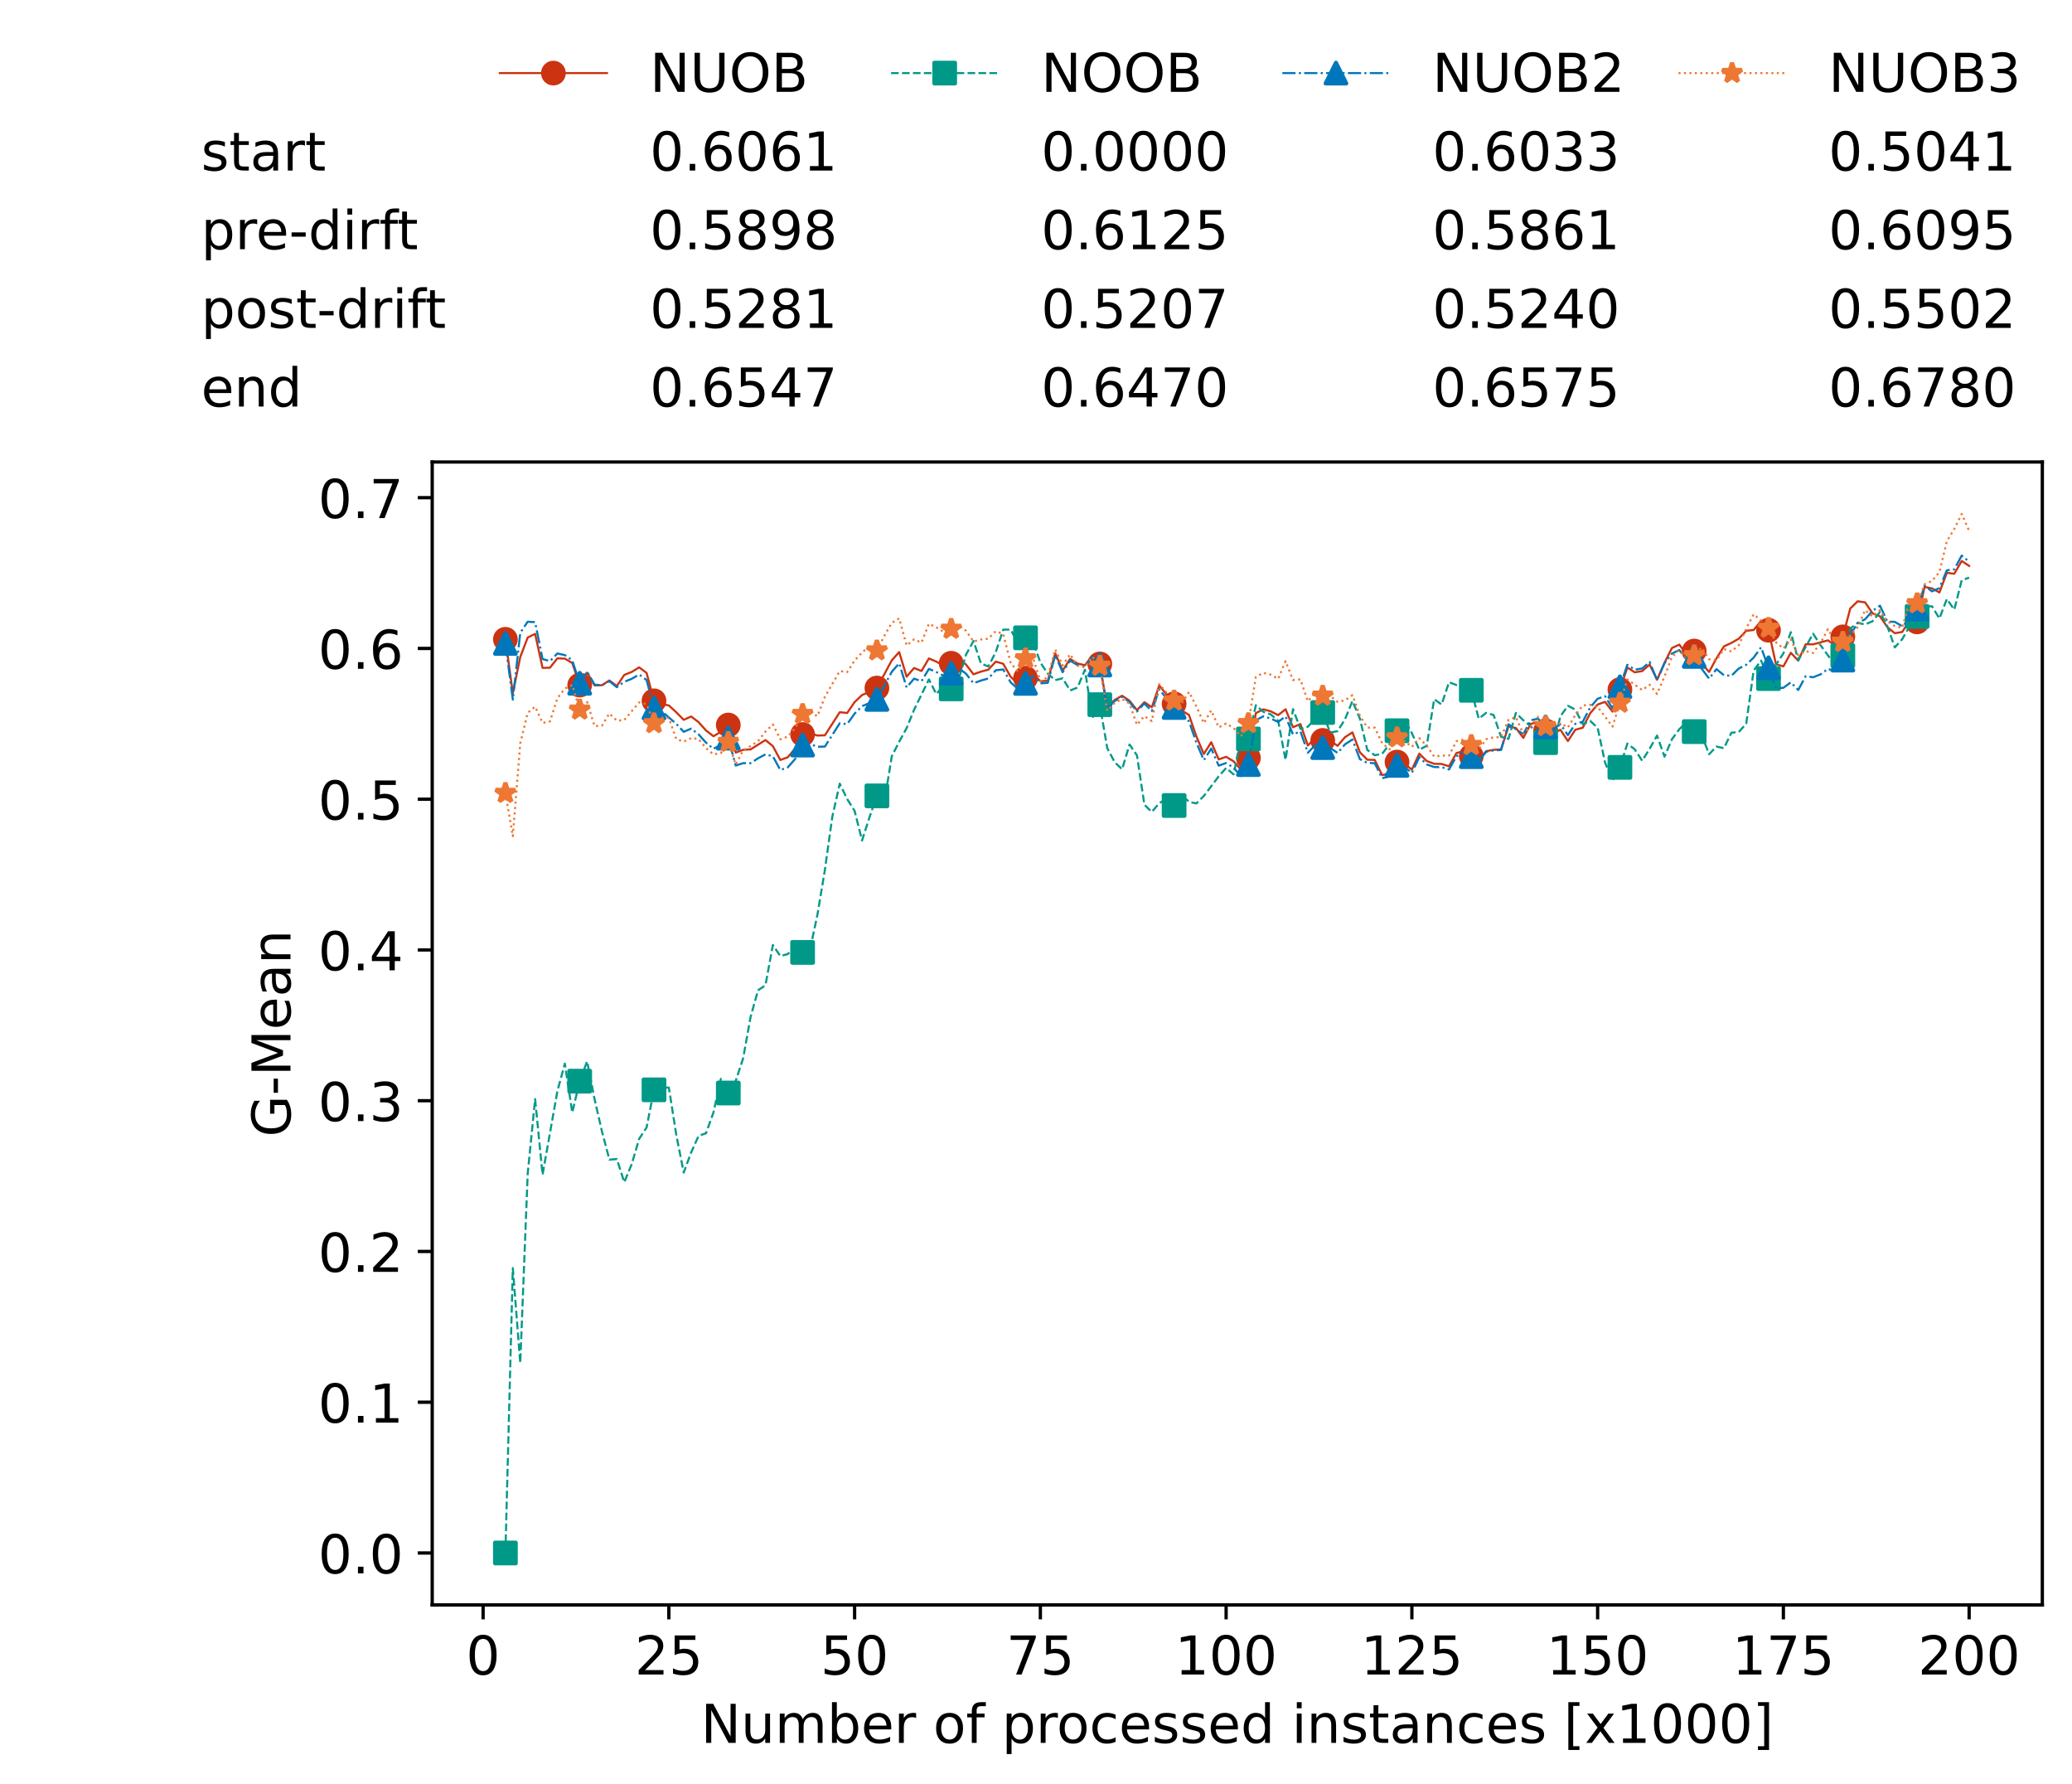 <?xml version="1.0" encoding="utf-8" standalone="no"?>
<!DOCTYPE svg PUBLIC "-//W3C//DTD SVG 1.1//EN"
  "http://www.w3.org/Graphics/SVG/1.1/DTD/svg11.dtd">
<!-- Created with matplotlib (https://matplotlib.org/) -->
<svg height="432.615pt" version="1.1" viewBox="0 0 502.65 432.615" width="502.65pt" xmlns="http://www.w3.org/2000/svg" xmlns:xlink="http://www.w3.org/1999/xlink">
 <defs>
  <style type="text/css">*{stroke-linecap:butt;stroke-linejoin:round;}</style>
 </defs>
 <g id="figure_1">
  <g id="patch_1">
   <path d="M 0 432.615 
L 502.65 432.615 
L 502.65 0 
L 0 0 
z
" style="fill:#ffffff;"/>
  </g>
  <g id="axes_1">
   <g id="patch_2">
    <path d="M 104.85 389.252 
L 495.45 389.252 
L 495.45 112.052 
L 104.85 112.052 
z
" style="fill:#ffffff;"/>
   </g>
   <g id="matplotlib.axis_1">
    <g id="xtick_1">
     <g id="line2d_1">
      <defs>
       <path d="M 0 0 
L 0 3.5 
" id="m8931fa9718" style="stroke:#000000;stroke-width:0.8;"/>
      </defs>
      <g>
       <use style="stroke:#000000;stroke-width:0.8;" x="117.197" xlink:href="#m8931fa9718" y="389.252"/>
      </g>
     </g>
     <g id="text_1">
      <!-- 0 -->
      <g transform="translate(113.061 406.13)scale(0.13 -0.13)">
       <defs>
        <path d="M 31.781 66.406 
Q 24.172 66.406 20.328 58.906 
Q 16.5 51.422 16.5 36.375 
Q 16.5 21.391 20.328 13.891 
Q 24.172 6.391 31.781 6.391 
Q 39.453 6.391 43.281 13.891 
Q 47.125 21.391 47.125 36.375 
Q 47.125 51.422 43.281 58.906 
Q 39.453 66.406 31.781 66.406 
z
M 31.781 74.219 
Q 44.047 74.219 50.516 64.516 
Q 56.984 54.828 56.984 36.375 
Q 56.984 17.969 50.516 8.266 
Q 44.047 -1.422 31.781 -1.422 
Q 19.531 -1.422 13.062 8.266 
Q 6.594 17.969 6.594 36.375 
Q 6.594 54.828 13.062 64.516 
Q 19.531 74.219 31.781 74.219 
z
" id="DejaVuSans-48"/>
       </defs>
       <use xlink:href="#DejaVuSans-48"/>
      </g>
     </g>
    </g>
    <g id="xtick_2">
     <g id="line2d_2">
      <g>
       <use style="stroke:#000000;stroke-width:0.8;" x="162.259" xlink:href="#m8931fa9718" y="389.252"/>
      </g>
     </g>
     <g id="text_2">
      <!-- 25 -->
      <g transform="translate(153.988 406.13)scale(0.13 -0.13)">
       <defs>
        <path d="M 19.188 8.297 
L 53.609 8.297 
L 53.609 0 
L 7.328 0 
L 7.328 8.297 
Q 12.938 14.109 22.625 23.891 
Q 32.328 33.688 34.812 36.531 
Q 39.547 41.844 41.422 45.531 
Q 43.312 49.219 43.312 52.781 
Q 43.312 58.594 39.234 62.25 
Q 35.156 65.922 28.609 65.922 
Q 23.969 65.922 18.812 64.312 
Q 13.672 62.703 7.812 59.422 
L 7.812 69.391 
Q 13.766 71.781 18.938 73 
Q 24.125 74.219 28.422 74.219 
Q 39.75 74.219 46.484 68.547 
Q 53.219 62.891 53.219 53.422 
Q 53.219 48.922 51.531 44.891 
Q 49.859 40.875 45.406 35.406 
Q 44.188 33.984 37.641 27.219 
Q 31.109 20.453 19.188 8.297 
z
" id="DejaVuSans-50"/>
        <path d="M 10.797 72.906 
L 49.516 72.906 
L 49.516 64.594 
L 19.828 64.594 
L 19.828 46.734 
Q 21.969 47.469 24.109 47.828 
Q 26.266 48.188 28.422 48.188 
Q 40.625 48.188 47.75 41.5 
Q 54.891 34.812 54.891 23.391 
Q 54.891 11.625 47.562 5.094 
Q 40.234 -1.422 26.906 -1.422 
Q 22.312 -1.422 17.547 -0.641 
Q 12.797 0.141 7.719 1.703 
L 7.719 11.625 
Q 12.109 9.234 16.797 8.062 
Q 21.484 6.891 26.703 6.891 
Q 35.156 6.891 40.078 11.328 
Q 45.016 15.766 45.016 23.391 
Q 45.016 31 40.078 35.438 
Q 35.156 39.891 26.703 39.891 
Q 22.75 39.891 18.812 39.016 
Q 14.891 38.141 10.797 36.281 
z
" id="DejaVuSans-53"/>
       </defs>
       <use xlink:href="#DejaVuSans-50"/>
       <use x="63.623" xlink:href="#DejaVuSans-53"/>
      </g>
     </g>
    </g>
    <g id="xtick_3">
     <g id="line2d_3">
      <g>
       <use style="stroke:#000000;stroke-width:0.8;" x="207.322" xlink:href="#m8931fa9718" y="389.252"/>
      </g>
     </g>
     <g id="text_3">
      <!-- 50 -->
      <g transform="translate(199.05 406.13)scale(0.13 -0.13)">
       <use xlink:href="#DejaVuSans-53"/>
       <use x="63.623" xlink:href="#DejaVuSans-48"/>
      </g>
     </g>
    </g>
    <g id="xtick_4">
     <g id="line2d_4">
      <g>
       <use style="stroke:#000000;stroke-width:0.8;" x="252.384" xlink:href="#m8931fa9718" y="389.252"/>
      </g>
     </g>
     <g id="text_4">
      <!-- 75 -->
      <g transform="translate(244.113 406.13)scale(0.13 -0.13)">
       <defs>
        <path d="M 8.203 72.906 
L 55.078 72.906 
L 55.078 68.703 
L 28.609 0 
L 18.312 0 
L 43.219 64.594 
L 8.203 64.594 
z
" id="DejaVuSans-55"/>
       </defs>
       <use xlink:href="#DejaVuSans-55"/>
       <use x="63.623" xlink:href="#DejaVuSans-53"/>
      </g>
     </g>
    </g>
    <g id="xtick_5">
     <g id="line2d_5">
      <g>
       <use style="stroke:#000000;stroke-width:0.8;" x="297.446" xlink:href="#m8931fa9718" y="389.252"/>
      </g>
     </g>
     <g id="text_5">
      <!-- 100 -->
      <g transform="translate(285.039 406.13)scale(0.13 -0.13)">
       <defs>
        <path d="M 12.406 8.297 
L 28.516 8.297 
L 28.516 63.922 
L 10.984 60.406 
L 10.984 69.391 
L 28.422 72.906 
L 38.281 72.906 
L 38.281 8.297 
L 54.391 8.297 
L 54.391 0 
L 12.406 0 
z
" id="DejaVuSans-49"/>
       </defs>
       <use xlink:href="#DejaVuSans-49"/>
       <use x="63.623" xlink:href="#DejaVuSans-48"/>
       <use x="127.246" xlink:href="#DejaVuSans-48"/>
      </g>
     </g>
    </g>
    <g id="xtick_6">
     <g id="line2d_6">
      <g>
       <use style="stroke:#000000;stroke-width:0.8;" x="342.509" xlink:href="#m8931fa9718" y="389.252"/>
      </g>
     </g>
     <g id="text_6">
      <!-- 125 -->
      <g transform="translate(330.102 406.13)scale(0.13 -0.13)">
       <use xlink:href="#DejaVuSans-49"/>
       <use x="63.623" xlink:href="#DejaVuSans-50"/>
       <use x="127.246" xlink:href="#DejaVuSans-53"/>
      </g>
     </g>
    </g>
    <g id="xtick_7">
     <g id="line2d_7">
      <g>
       <use style="stroke:#000000;stroke-width:0.8;" x="387.571" xlink:href="#m8931fa9718" y="389.252"/>
      </g>
     </g>
     <g id="text_7">
      <!-- 150 -->
      <g transform="translate(375.164 406.13)scale(0.13 -0.13)">
       <use xlink:href="#DejaVuSans-49"/>
       <use x="63.623" xlink:href="#DejaVuSans-53"/>
       <use x="127.246" xlink:href="#DejaVuSans-48"/>
      </g>
     </g>
    </g>
    <g id="xtick_8">
     <g id="line2d_8">
      <g>
       <use style="stroke:#000000;stroke-width:0.8;" x="432.633" xlink:href="#m8931fa9718" y="389.252"/>
      </g>
     </g>
     <g id="text_8">
      <!-- 175 -->
      <g transform="translate(420.226 406.13)scale(0.13 -0.13)">
       <use xlink:href="#DejaVuSans-49"/>
       <use x="63.623" xlink:href="#DejaVuSans-55"/>
       <use x="127.246" xlink:href="#DejaVuSans-53"/>
      </g>
     </g>
    </g>
    <g id="xtick_9">
     <g id="line2d_9">
      <g>
       <use style="stroke:#000000;stroke-width:0.8;" x="477.695" xlink:href="#m8931fa9718" y="389.252"/>
      </g>
     </g>
     <g id="text_9">
      <!-- 200 -->
      <g transform="translate(465.289 406.13)scale(0.13 -0.13)">
       <use xlink:href="#DejaVuSans-50"/>
       <use x="63.623" xlink:href="#DejaVuSans-48"/>
       <use x="127.246" xlink:href="#DejaVuSans-48"/>
      </g>
     </g>
    </g>
    <g id="text_10">
     <!-- Number of processed instances [x1000] -->
     <g transform="translate(170.025 422.711)scale(0.13 -0.13)">
      <defs>
       <path d="M 9.812 72.906 
L 23.094 72.906 
L 55.422 11.922 
L 55.422 72.906 
L 64.984 72.906 
L 64.984 0 
L 51.703 0 
L 19.391 60.984 
L 19.391 0 
L 9.812 0 
z
" id="DejaVuSans-78"/>
       <path d="M 8.5 21.578 
L 8.5 54.688 
L 17.484 54.688 
L 17.484 21.922 
Q 17.484 14.156 20.5 10.266 
Q 23.531 6.391 29.594 6.391 
Q 36.859 6.391 41.078 11.031 
Q 45.312 15.672 45.312 23.688 
L 45.312 54.688 
L 54.297 54.688 
L 54.297 0 
L 45.312 0 
L 45.312 8.406 
Q 42.047 3.422 37.719 1 
Q 33.406 -1.422 27.688 -1.422 
Q 18.266 -1.422 13.375 4.438 
Q 8.5 10.297 8.5 21.578 
z
M 31.109 56 
z
" id="DejaVuSans-117"/>
       <path d="M 52 44.188 
Q 55.375 50.25 60.062 53.125 
Q 64.75 56 71.094 56 
Q 79.641 56 84.281 50.016 
Q 88.922 44.047 88.922 33.016 
L 88.922 0 
L 79.891 0 
L 79.891 32.719 
Q 79.891 40.578 77.094 44.375 
Q 74.312 48.188 68.609 48.188 
Q 61.625 48.188 57.562 43.547 
Q 53.516 38.922 53.516 30.906 
L 53.516 0 
L 44.484 0 
L 44.484 32.719 
Q 44.484 40.625 41.703 44.406 
Q 38.922 48.188 33.109 48.188 
Q 26.219 48.188 22.156 43.531 
Q 18.109 38.875 18.109 30.906 
L 18.109 0 
L 9.078 0 
L 9.078 54.688 
L 18.109 54.688 
L 18.109 46.188 
Q 21.188 51.219 25.484 53.609 
Q 29.781 56 35.688 56 
Q 41.656 56 45.828 52.969 
Q 50 49.953 52 44.188 
z
" id="DejaVuSans-109"/>
       <path d="M 48.688 27.297 
Q 48.688 37.203 44.609 42.844 
Q 40.531 48.484 33.406 48.484 
Q 26.266 48.484 22.188 42.844 
Q 18.109 37.203 18.109 27.297 
Q 18.109 17.391 22.188 11.75 
Q 26.266 6.109 33.406 6.109 
Q 40.531 6.109 44.609 11.75 
Q 48.688 17.391 48.688 27.297 
z
M 18.109 46.391 
Q 20.953 51.266 25.266 53.625 
Q 29.594 56 35.594 56 
Q 45.562 56 51.781 48.094 
Q 58.016 40.188 58.016 27.297 
Q 58.016 14.406 51.781 6.484 
Q 45.562 -1.422 35.594 -1.422 
Q 29.594 -1.422 25.266 0.953 
Q 20.953 3.328 18.109 8.203 
L 18.109 0 
L 9.078 0 
L 9.078 75.984 
L 18.109 75.984 
z
" id="DejaVuSans-98"/>
       <path d="M 56.203 29.594 
L 56.203 25.203 
L 14.891 25.203 
Q 15.484 15.922 20.484 11.062 
Q 25.484 6.203 34.422 6.203 
Q 39.594 6.203 44.453 7.469 
Q 49.312 8.734 54.109 11.281 
L 54.109 2.781 
Q 49.266 0.734 44.188 -0.344 
Q 39.109 -1.422 33.891 -1.422 
Q 20.797 -1.422 13.156 6.188 
Q 5.516 13.812 5.516 26.812 
Q 5.516 40.234 12.766 48.109 
Q 20.016 56 32.328 56 
Q 43.359 56 49.781 48.891 
Q 56.203 41.797 56.203 29.594 
z
M 47.219 32.234 
Q 47.125 39.594 43.094 43.984 
Q 39.062 48.391 32.422 48.391 
Q 24.906 48.391 20.391 44.141 
Q 15.875 39.891 15.188 32.172 
z
" id="DejaVuSans-101"/>
       <path d="M 41.109 46.297 
Q 39.594 47.172 37.812 47.578 
Q 36.031 48 33.891 48 
Q 26.266 48 22.188 43.047 
Q 18.109 38.094 18.109 28.812 
L 18.109 0 
L 9.078 0 
L 9.078 54.688 
L 18.109 54.688 
L 18.109 46.188 
Q 20.953 51.172 25.484 53.578 
Q 30.031 56 36.531 56 
Q 37.453 56 38.578 55.875 
Q 39.703 55.766 41.062 55.516 
z
" id="DejaVuSans-114"/>
       <path id="DejaVuSans-32"/>
       <path d="M 30.609 48.391 
Q 23.391 48.391 19.188 42.75 
Q 14.984 37.109 14.984 27.297 
Q 14.984 17.484 19.156 11.844 
Q 23.344 6.203 30.609 6.203 
Q 37.797 6.203 41.984 11.859 
Q 46.188 17.531 46.188 27.297 
Q 46.188 37.016 41.984 42.703 
Q 37.797 48.391 30.609 48.391 
z
M 30.609 56 
Q 42.328 56 49.016 48.375 
Q 55.719 40.766 55.719 27.297 
Q 55.719 13.875 49.016 6.219 
Q 42.328 -1.422 30.609 -1.422 
Q 18.844 -1.422 12.172 6.219 
Q 5.516 13.875 5.516 27.297 
Q 5.516 40.766 12.172 48.375 
Q 18.844 56 30.609 56 
z
" id="DejaVuSans-111"/>
       <path d="M 37.109 75.984 
L 37.109 68.5 
L 28.516 68.5 
Q 23.688 68.5 21.797 66.547 
Q 19.922 64.594 19.922 59.516 
L 19.922 54.688 
L 34.719 54.688 
L 34.719 47.703 
L 19.922 47.703 
L 19.922 0 
L 10.891 0 
L 10.891 47.703 
L 2.297 47.703 
L 2.297 54.688 
L 10.891 54.688 
L 10.891 58.5 
Q 10.891 67.625 15.141 71.797 
Q 19.391 75.984 28.609 75.984 
z
" id="DejaVuSans-102"/>
       <path d="M 18.109 8.203 
L 18.109 -20.797 
L 9.078 -20.797 
L 9.078 54.688 
L 18.109 54.688 
L 18.109 46.391 
Q 20.953 51.266 25.266 53.625 
Q 29.594 56 35.594 56 
Q 45.562 56 51.781 48.094 
Q 58.016 40.188 58.016 27.297 
Q 58.016 14.406 51.781 6.484 
Q 45.562 -1.422 35.594 -1.422 
Q 29.594 -1.422 25.266 0.953 
Q 20.953 3.328 18.109 8.203 
z
M 48.688 27.297 
Q 48.688 37.203 44.609 42.844 
Q 40.531 48.484 33.406 48.484 
Q 26.266 48.484 22.188 42.844 
Q 18.109 37.203 18.109 27.297 
Q 18.109 17.391 22.188 11.75 
Q 26.266 6.109 33.406 6.109 
Q 40.531 6.109 44.609 11.75 
Q 48.688 17.391 48.688 27.297 
z
" id="DejaVuSans-112"/>
       <path d="M 48.781 52.594 
L 48.781 44.188 
Q 44.969 46.297 41.141 47.344 
Q 37.312 48.391 33.406 48.391 
Q 24.656 48.391 19.812 42.844 
Q 14.984 37.312 14.984 27.297 
Q 14.984 17.281 19.812 11.734 
Q 24.656 6.203 33.406 6.203 
Q 37.312 6.203 41.141 7.25 
Q 44.969 8.297 48.781 10.406 
L 48.781 2.094 
Q 45.016 0.344 40.984 -0.531 
Q 36.969 -1.422 32.422 -1.422 
Q 20.062 -1.422 12.781 6.344 
Q 5.516 14.109 5.516 27.297 
Q 5.516 40.672 12.859 48.328 
Q 20.219 56 33.016 56 
Q 37.156 56 41.109 55.141 
Q 45.062 54.297 48.781 52.594 
z
" id="DejaVuSans-99"/>
       <path d="M 44.281 53.078 
L 44.281 44.578 
Q 40.484 46.531 36.375 47.5 
Q 32.281 48.484 27.875 48.484 
Q 21.188 48.484 17.844 46.438 
Q 14.5 44.391 14.5 40.281 
Q 14.5 37.156 16.891 35.375 
Q 19.281 33.594 26.516 31.984 
L 29.594 31.297 
Q 39.156 29.25 43.188 25.516 
Q 47.219 21.781 47.219 15.094 
Q 47.219 7.469 41.188 3.016 
Q 35.156 -1.422 24.609 -1.422 
Q 20.219 -1.422 15.453 -0.562 
Q 10.688 0.297 5.422 2 
L 5.422 11.281 
Q 10.406 8.688 15.234 7.391 
Q 20.062 6.109 24.812 6.109 
Q 31.156 6.109 34.562 8.281 
Q 37.984 10.453 37.984 14.406 
Q 37.984 18.062 35.516 20.016 
Q 33.062 21.969 24.703 23.781 
L 21.578 24.516 
Q 13.234 26.266 9.516 29.906 
Q 5.812 33.547 5.812 39.891 
Q 5.812 47.609 11.281 51.797 
Q 16.75 56 26.812 56 
Q 31.781 56 36.172 55.266 
Q 40.578 54.547 44.281 53.078 
z
" id="DejaVuSans-115"/>
       <path d="M 45.406 46.391 
L 45.406 75.984 
L 54.391 75.984 
L 54.391 0 
L 45.406 0 
L 45.406 8.203 
Q 42.578 3.328 38.25 0.953 
Q 33.938 -1.422 27.875 -1.422 
Q 17.969 -1.422 11.734 6.484 
Q 5.516 14.406 5.516 27.297 
Q 5.516 40.188 11.734 48.094 
Q 17.969 56 27.875 56 
Q 33.938 56 38.25 53.625 
Q 42.578 51.266 45.406 46.391 
z
M 14.797 27.297 
Q 14.797 17.391 18.875 11.75 
Q 22.953 6.109 30.078 6.109 
Q 37.203 6.109 41.297 11.75 
Q 45.406 17.391 45.406 27.297 
Q 45.406 37.203 41.297 42.844 
Q 37.203 48.484 30.078 48.484 
Q 22.953 48.484 18.875 42.844 
Q 14.797 37.203 14.797 27.297 
z
" id="DejaVuSans-100"/>
       <path d="M 9.422 54.688 
L 18.406 54.688 
L 18.406 0 
L 9.422 0 
z
M 9.422 75.984 
L 18.406 75.984 
L 18.406 64.594 
L 9.422 64.594 
z
" id="DejaVuSans-105"/>
       <path d="M 54.891 33.016 
L 54.891 0 
L 45.906 0 
L 45.906 32.719 
Q 45.906 40.484 42.875 44.328 
Q 39.844 48.188 33.797 48.188 
Q 26.516 48.188 22.312 43.547 
Q 18.109 38.922 18.109 30.906 
L 18.109 0 
L 9.078 0 
L 9.078 54.688 
L 18.109 54.688 
L 18.109 46.188 
Q 21.344 51.125 25.703 53.562 
Q 30.078 56 35.797 56 
Q 45.219 56 50.047 50.172 
Q 54.891 44.344 54.891 33.016 
z
" id="DejaVuSans-110"/>
       <path d="M 18.312 70.219 
L 18.312 54.688 
L 36.812 54.688 
L 36.812 47.703 
L 18.312 47.703 
L 18.312 18.016 
Q 18.312 11.328 20.141 9.422 
Q 21.969 7.516 27.594 7.516 
L 36.812 7.516 
L 36.812 0 
L 27.594 0 
Q 17.188 0 13.234 3.875 
Q 9.281 7.766 9.281 18.016 
L 9.281 47.703 
L 2.688 47.703 
L 2.688 54.688 
L 9.281 54.688 
L 9.281 70.219 
z
" id="DejaVuSans-116"/>
       <path d="M 34.281 27.484 
Q 23.391 27.484 19.188 25 
Q 14.984 22.516 14.984 16.5 
Q 14.984 11.719 18.141 8.906 
Q 21.297 6.109 26.703 6.109 
Q 34.188 6.109 38.703 11.406 
Q 43.219 16.703 43.219 25.484 
L 43.219 27.484 
z
M 52.203 31.203 
L 52.203 0 
L 43.219 0 
L 43.219 8.297 
Q 40.141 3.328 35.547 0.953 
Q 30.953 -1.422 24.312 -1.422 
Q 15.922 -1.422 10.953 3.297 
Q 6 8.016 6 15.922 
Q 6 25.141 12.172 29.828 
Q 18.359 34.516 30.609 34.516 
L 43.219 34.516 
L 43.219 35.406 
Q 43.219 41.609 39.141 45 
Q 35.062 48.391 27.688 48.391 
Q 23 48.391 18.547 47.266 
Q 14.109 46.141 10.016 43.891 
L 10.016 52.203 
Q 14.938 54.109 19.578 55.047 
Q 24.219 56 28.609 56 
Q 40.484 56 46.344 49.844 
Q 52.203 43.703 52.203 31.203 
z
" id="DejaVuSans-97"/>
       <path d="M 8.594 75.984 
L 29.297 75.984 
L 29.297 69 
L 17.578 69 
L 17.578 -6.203 
L 29.297 -6.203 
L 29.297 -13.188 
L 8.594 -13.188 
z
" id="DejaVuSans-91"/>
       <path d="M 54.891 54.688 
L 35.109 28.078 
L 55.906 0 
L 45.312 0 
L 29.391 21.484 
L 13.484 0 
L 2.875 0 
L 24.125 28.609 
L 4.688 54.688 
L 15.281 54.688 
L 29.781 35.203 
L 44.281 54.688 
z
" id="DejaVuSans-120"/>
       <path d="M 30.422 75.984 
L 30.422 -13.188 
L 9.719 -13.188 
L 9.719 -6.203 
L 21.391 -6.203 
L 21.391 69 
L 9.719 69 
L 9.719 75.984 
z
" id="DejaVuSans-93"/>
      </defs>
      <use xlink:href="#DejaVuSans-78"/>
      <use x="74.805" xlink:href="#DejaVuSans-117"/>
      <use x="138.184" xlink:href="#DejaVuSans-109"/>
      <use x="235.596" xlink:href="#DejaVuSans-98"/>
      <use x="299.072" xlink:href="#DejaVuSans-101"/>
      <use x="360.596" xlink:href="#DejaVuSans-114"/>
      <use x="401.709" xlink:href="#DejaVuSans-32"/>
      <use x="433.496" xlink:href="#DejaVuSans-111"/>
      <use x="494.678" xlink:href="#DejaVuSans-102"/>
      <use x="529.883" xlink:href="#DejaVuSans-32"/>
      <use x="561.67" xlink:href="#DejaVuSans-112"/>
      <use x="625.146" xlink:href="#DejaVuSans-114"/>
      <use x="664.01" xlink:href="#DejaVuSans-111"/>
      <use x="725.191" xlink:href="#DejaVuSans-99"/>
      <use x="780.172" xlink:href="#DejaVuSans-101"/>
      <use x="841.695" xlink:href="#DejaVuSans-115"/>
      <use x="893.795" xlink:href="#DejaVuSans-115"/>
      <use x="945.895" xlink:href="#DejaVuSans-101"/>
      <use x="1007.418" xlink:href="#DejaVuSans-100"/>
      <use x="1070.895" xlink:href="#DejaVuSans-32"/>
      <use x="1102.682" xlink:href="#DejaVuSans-105"/>
      <use x="1130.465" xlink:href="#DejaVuSans-110"/>
      <use x="1193.844" xlink:href="#DejaVuSans-115"/>
      <use x="1245.943" xlink:href="#DejaVuSans-116"/>
      <use x="1285.152" xlink:href="#DejaVuSans-97"/>
      <use x="1346.432" xlink:href="#DejaVuSans-110"/>
      <use x="1409.811" xlink:href="#DejaVuSans-99"/>
      <use x="1464.791" xlink:href="#DejaVuSans-101"/>
      <use x="1526.314" xlink:href="#DejaVuSans-115"/>
      <use x="1578.414" xlink:href="#DejaVuSans-32"/>
      <use x="1610.201" xlink:href="#DejaVuSans-91"/>
      <use x="1649.215" xlink:href="#DejaVuSans-120"/>
      <use x="1708.395" xlink:href="#DejaVuSans-49"/>
      <use x="1772.018" xlink:href="#DejaVuSans-48"/>
      <use x="1835.641" xlink:href="#DejaVuSans-48"/>
      <use x="1899.264" xlink:href="#DejaVuSans-48"/>
      <use x="1962.887" xlink:href="#DejaVuSans-93"/>
     </g>
    </g>
   </g>
   <g id="matplotlib.axis_2">
    <g id="ytick_1">
     <g id="line2d_10">
      <defs>
       <path d="M 0 0 
L -3.5 0 
" id="m832b7b8c67" style="stroke:#000000;stroke-width:0.8;"/>
      </defs>
      <g>
       <use style="stroke:#000000;stroke-width:0.8;" x="104.85" xlink:href="#m832b7b8c67" y="376.652"/>
      </g>
     </g>
     <g id="text_11">
      <!-- 0.0 -->
      <g transform="translate(77.176 381.591)scale(0.13 -0.13)">
       <defs>
        <path d="M 10.688 12.406 
L 21 12.406 
L 21 0 
L 10.688 0 
z
" id="DejaVuSans-46"/>
       </defs>
       <use xlink:href="#DejaVuSans-48"/>
       <use x="63.623" xlink:href="#DejaVuSans-46"/>
       <use x="95.41" xlink:href="#DejaVuSans-48"/>
      </g>
     </g>
    </g>
    <g id="ytick_2">
     <g id="line2d_11">
      <g>
       <use style="stroke:#000000;stroke-width:0.8;" x="104.85" xlink:href="#m832b7b8c67" y="340.088"/>
      </g>
     </g>
     <g id="text_12">
      <!-- 0.1 -->
      <g transform="translate(77.176 345.027)scale(0.13 -0.13)">
       <use xlink:href="#DejaVuSans-48"/>
       <use x="63.623" xlink:href="#DejaVuSans-46"/>
       <use x="95.41" xlink:href="#DejaVuSans-49"/>
      </g>
     </g>
    </g>
    <g id="ytick_3">
     <g id="line2d_12">
      <g>
       <use style="stroke:#000000;stroke-width:0.8;" x="104.85" xlink:href="#m832b7b8c67" y="303.524"/>
      </g>
     </g>
     <g id="text_13">
      <!-- 0.2 -->
      <g transform="translate(77.176 308.463)scale(0.13 -0.13)">
       <use xlink:href="#DejaVuSans-48"/>
       <use x="63.623" xlink:href="#DejaVuSans-46"/>
       <use x="95.41" xlink:href="#DejaVuSans-50"/>
      </g>
     </g>
    </g>
    <g id="ytick_4">
     <g id="line2d_13">
      <g>
       <use style="stroke:#000000;stroke-width:0.8;" x="104.85" xlink:href="#m832b7b8c67" y="266.96"/>
      </g>
     </g>
     <g id="text_14">
      <!-- 0.3 -->
      <g transform="translate(77.176 271.899)scale(0.13 -0.13)">
       <defs>
        <path d="M 40.578 39.312 
Q 47.656 37.797 51.625 33 
Q 55.609 28.219 55.609 21.188 
Q 55.609 10.406 48.188 4.484 
Q 40.766 -1.422 27.094 -1.422 
Q 22.516 -1.422 17.656 -0.516 
Q 12.797 0.391 7.625 2.203 
L 7.625 11.719 
Q 11.719 9.328 16.594 8.109 
Q 21.484 6.891 26.812 6.891 
Q 36.078 6.891 40.938 10.547 
Q 45.797 14.203 45.797 21.188 
Q 45.797 27.641 41.281 31.266 
Q 36.766 34.906 28.719 34.906 
L 20.219 34.906 
L 20.219 43.016 
L 29.109 43.016 
Q 36.375 43.016 40.234 45.922 
Q 44.094 48.828 44.094 54.297 
Q 44.094 59.906 40.109 62.906 
Q 36.141 65.922 28.719 65.922 
Q 24.656 65.922 20.016 65.031 
Q 15.375 64.156 9.812 62.312 
L 9.812 71.094 
Q 15.438 72.656 20.344 73.438 
Q 25.25 74.219 29.594 74.219 
Q 40.828 74.219 47.359 69.109 
Q 53.906 64.016 53.906 55.328 
Q 53.906 49.266 50.438 45.094 
Q 46.969 40.922 40.578 39.312 
z
" id="DejaVuSans-51"/>
       </defs>
       <use xlink:href="#DejaVuSans-48"/>
       <use x="63.623" xlink:href="#DejaVuSans-46"/>
       <use x="95.41" xlink:href="#DejaVuSans-51"/>
      </g>
     </g>
    </g>
    <g id="ytick_5">
     <g id="line2d_14">
      <g>
       <use style="stroke:#000000;stroke-width:0.8;" x="104.85" xlink:href="#m832b7b8c67" y="230.396"/>
      </g>
     </g>
     <g id="text_15">
      <!-- 0.4 -->
      <g transform="translate(77.176 235.335)scale(0.13 -0.13)">
       <defs>
        <path d="M 37.797 64.312 
L 12.891 25.391 
L 37.797 25.391 
z
M 35.203 72.906 
L 47.609 72.906 
L 47.609 25.391 
L 58.016 25.391 
L 58.016 17.188 
L 47.609 17.188 
L 47.609 0 
L 37.797 0 
L 37.797 17.188 
L 4.891 17.188 
L 4.891 26.703 
z
" id="DejaVuSans-52"/>
       </defs>
       <use xlink:href="#DejaVuSans-48"/>
       <use x="63.623" xlink:href="#DejaVuSans-46"/>
       <use x="95.41" xlink:href="#DejaVuSans-52"/>
      </g>
     </g>
    </g>
    <g id="ytick_6">
     <g id="line2d_15">
      <g>
       <use style="stroke:#000000;stroke-width:0.8;" x="104.85" xlink:href="#m832b7b8c67" y="193.832"/>
      </g>
     </g>
     <g id="text_16">
      <!-- 0.5 -->
      <g transform="translate(77.176 198.771)scale(0.13 -0.13)">
       <use xlink:href="#DejaVuSans-48"/>
       <use x="63.623" xlink:href="#DejaVuSans-46"/>
       <use x="95.41" xlink:href="#DejaVuSans-53"/>
      </g>
     </g>
    </g>
    <g id="ytick_7">
     <g id="line2d_16">
      <g>
       <use style="stroke:#000000;stroke-width:0.8;" x="104.85" xlink:href="#m832b7b8c67" y="157.268"/>
      </g>
     </g>
     <g id="text_17">
      <!-- 0.6 -->
      <g transform="translate(77.176 162.207)scale(0.13 -0.13)">
       <defs>
        <path d="M 33.016 40.375 
Q 26.375 40.375 22.484 35.828 
Q 18.609 31.297 18.609 23.391 
Q 18.609 15.531 22.484 10.953 
Q 26.375 6.391 33.016 6.391 
Q 39.656 6.391 43.531 10.953 
Q 47.406 15.531 47.406 23.391 
Q 47.406 31.297 43.531 35.828 
Q 39.656 40.375 33.016 40.375 
z
M 52.594 71.297 
L 52.594 62.312 
Q 48.875 64.062 45.094 64.984 
Q 41.312 65.922 37.594 65.922 
Q 27.828 65.922 22.672 59.328 
Q 17.531 52.734 16.797 39.406 
Q 19.672 43.656 24.016 45.922 
Q 28.375 48.188 33.594 48.188 
Q 44.578 48.188 50.953 41.516 
Q 57.328 34.859 57.328 23.391 
Q 57.328 12.156 50.688 5.359 
Q 44.047 -1.422 33.016 -1.422 
Q 20.359 -1.422 13.672 8.266 
Q 6.984 17.969 6.984 36.375 
Q 6.984 53.656 15.188 63.938 
Q 23.391 74.219 37.203 74.219 
Q 40.922 74.219 44.703 73.484 
Q 48.484 72.75 52.594 71.297 
z
" id="DejaVuSans-54"/>
       </defs>
       <use xlink:href="#DejaVuSans-48"/>
       <use x="63.623" xlink:href="#DejaVuSans-46"/>
       <use x="95.41" xlink:href="#DejaVuSans-54"/>
      </g>
     </g>
    </g>
    <g id="ytick_8">
     <g id="line2d_17">
      <g>
       <use style="stroke:#000000;stroke-width:0.8;" x="104.85" xlink:href="#m832b7b8c67" y="120.705"/>
      </g>
     </g>
     <g id="text_18">
      <!-- 0.7 -->
      <g transform="translate(77.176 125.644)scale(0.13 -0.13)">
       <use xlink:href="#DejaVuSans-48"/>
       <use x="63.623" xlink:href="#DejaVuSans-46"/>
       <use x="95.41" xlink:href="#DejaVuSans-55"/>
      </g>
     </g>
    </g>
    <g id="text_19">
     <!-- G-Mean -->
     <g transform="translate(70.472 275.744)rotate(-90)scale(0.13 -0.13)">
      <defs>
       <path d="M 59.516 10.406 
L 59.516 29.984 
L 43.406 29.984 
L 43.406 38.094 
L 69.281 38.094 
L 69.281 6.781 
Q 63.578 2.734 56.688 0.656 
Q 49.812 -1.422 42 -1.422 
Q 24.906 -1.422 15.25 8.562 
Q 5.609 18.562 5.609 36.375 
Q 5.609 54.25 15.25 64.234 
Q 24.906 74.219 42 74.219 
Q 49.125 74.219 55.547 72.453 
Q 61.969 70.703 67.391 67.281 
L 67.391 56.781 
Q 61.922 61.422 55.766 63.766 
Q 49.609 66.109 42.828 66.109 
Q 29.438 66.109 22.719 58.641 
Q 16.016 51.172 16.016 36.375 
Q 16.016 21.625 22.719 14.156 
Q 29.438 6.688 42.828 6.688 
Q 48.047 6.688 52.141 7.594 
Q 56.25 8.5 59.516 10.406 
z
" id="DejaVuSans-71"/>
       <path d="M 4.891 31.391 
L 31.203 31.391 
L 31.203 23.391 
L 4.891 23.391 
z
" id="DejaVuSans-45"/>
       <path d="M 9.812 72.906 
L 24.516 72.906 
L 43.109 23.297 
L 61.812 72.906 
L 76.516 72.906 
L 76.516 0 
L 66.891 0 
L 66.891 64.016 
L 48.094 14.016 
L 38.188 14.016 
L 19.391 64.016 
L 19.391 0 
L 9.812 0 
z
" id="DejaVuSans-77"/>
      </defs>
      <use xlink:href="#DejaVuSans-71"/>
      <use x="77.49" xlink:href="#DejaVuSans-45"/>
      <use x="113.574" xlink:href="#DejaVuSans-77"/>
      <use x="199.854" xlink:href="#DejaVuSans-101"/>
      <use x="261.377" xlink:href="#DejaVuSans-97"/>
      <use x="322.656" xlink:href="#DejaVuSans-110"/>
     </g>
    </g>
   </g>
   <g id="line2d_18"/>
   <g id="line2d_19"/>
   <g id="line2d_20"/>
   <g id="line2d_21"/>
   <g id="line2d_22"/>
   <g id="line2d_23">
    <path clip-path="url(#p2185a27239)" d="M 122.605 155.051 
L 124.407 168.13 
L 126.21 159.342 
L 128.012 154.629 
L 129.815 153.736 
L 131.617 161.974 
L 133.419 161.942 
L 135.222 159.658 
L 137.024 159.74 
L 138.827 160.807 
L 140.629 166.163 
L 142.432 163.136 
L 144.234 166.228 
L 146.037 166.187 
L 147.839 165.028 
L 149.642 166.391 
L 151.444 163.69 
L 153.247 162.971 
L 155.049 161.858 
L 156.852 163.201 
L 158.654 169.971 
L 160.457 170.732 
L 162.259 171.102 
L 164.062 172.752 
L 165.864 174.586 
L 167.667 173.769 
L 169.469 175.14 
L 171.272 177.161 
L 173.074 178.56 
L 174.877 177.498 
L 176.679 175.841 
L 178.482 182.527 
L 180.284 181.855 
L 182.087 181.754 
L 185.692 179.485 
L 187.494 180.964 
L 189.297 184.326 
L 191.099 183.667 
L 192.902 181.544 
L 194.704 178.133 
L 196.507 177.82 
L 198.309 178.394 
L 200.112 178.335 
L 203.717 172.729 
L 205.519 172.924 
L 207.322 170.287 
L 209.124 168.569 
L 210.927 167.8 
L 212.729 166.874 
L 216.334 160.156 
L 218.137 158.15 
L 219.939 164.127 
L 221.742 162.012 
L 223.544 162.744 
L 225.347 159.691 
L 227.149 160.471 
L 228.952 161.482 
L 230.754 160.864 
L 232.557 159.654 
L 234.359 161.195 
L 236.162 163.542 
L 237.964 162.89 
L 239.767 162.414 
L 241.569 160.466 
L 243.372 160.985 
L 245.174 164.145 
L 246.976 165.873 
L 248.779 164.476 
L 250.581 163.471 
L 252.384 165.214 
L 254.186 165.115 
L 255.989 158.408 
L 257.791 162.653 
L 259.594 159.814 
L 261.396 160.923 
L 263.199 161.337 
L 265.001 159.01 
L 266.804 161.029 
L 268.606 171.562 
L 270.409 169.759 
L 272.211 168.736 
L 274.014 169.947 
L 275.816 172.239 
L 277.619 170.297 
L 279.421 171.536 
L 281.224 166.252 
L 284.829 170.711 
L 286.631 172.307 
L 288.434 173.391 
L 290.236 178.616 
L 292.039 182.859 
L 293.841 180.013 
L 295.644 184.182 
L 297.446 183.552 
L 299.249 184.632 
L 301.051 186.664 
L 302.854 183.824 
L 304.656 172.964 
L 306.459 172.036 
L 308.261 172.517 
L 310.064 173.444 
L 311.866 172.023 
L 313.669 176.381 
L 315.471 175.597 
L 317.274 180.81 
L 319.076 178.974 
L 320.879 179.572 
L 322.681 179.642 
L 324.484 180.887 
L 326.286 178.793 
L 328.089 177.631 
L 329.891 182.439 
L 331.694 184.259 
L 333.496 184.307 
L 335.299 188.015 
L 337.101 187.544 
L 338.904 184.82 
L 340.706 185.252 
L 342.509 186.662 
L 344.311 182.779 
L 346.114 184.576 
L 347.916 185.247 
L 349.719 185.282 
L 351.521 185.856 
L 353.324 182.64 
L 355.126 182.171 
L 356.928 183.383 
L 358.731 184.423 
L 360.533 182.181 
L 362.336 181.857 
L 364.138 181.745 
L 365.941 176.189 
L 367.743 176.557 
L 369.546 178.965 
L 371.348 175.549 
L 373.151 175.176 
L 374.953 177.268 
L 376.756 177.806 
L 378.558 177.011 
L 380.361 179.729 
L 382.163 176.982 
L 383.966 176.5 
L 385.768 172.975 
L 387.571 170.876 
L 389.373 170.229 
L 391.176 172.592 
L 394.781 161.893 
L 396.583 163.062 
L 398.386 162.763 
L 400.188 161.173 
L 401.991 164.858 
L 403.793 160.754 
L 405.596 157.166 
L 407.398 156.338 
L 409.201 158.837 
L 411.003 157.897 
L 412.806 160.901 
L 414.608 162.973 
L 416.411 159.65 
L 418.213 156.77 
L 420.016 155.936 
L 421.818 154.898 
L 423.621 152.987 
L 425.423 152.802 
L 427.226 150.612 
L 429.028 152.856 
L 430.831 161.101 
L 432.633 161.621 
L 434.436 158.323 
L 436.238 160.229 
L 438.041 156.262 
L 439.843 156.274 
L 443.448 155.307 
L 445.251 156.584 
L 447.053 154.463 
L 448.856 147.575 
L 450.658 145.834 
L 452.461 146.098 
L 454.263 148.761 
L 456.066 149.482 
L 457.868 152.12 
L 459.671 153.584 
L 461.473 153.267 
L 463.276 150.44 
L 465.078 150.831 
L 466.881 142.365 
L 468.683 142.7 
L 470.485 143.695 
L 472.288 138.908 
L 474.09 139.162 
L 475.893 136.052 
L 477.695 137.255 
L 477.695 137.255 
" style="fill:none;stroke:#cc3311;stroke-linecap:square;stroke-width:0.5;"/>
    <defs>
     <path d="M 0 2.5 
C 0.663 2.5 1.299 2.237 1.768 1.768 
C 2.237 1.299 2.5 0.663 2.5 0 
C 2.5 -0.663 2.237 -1.299 1.768 -1.768 
C 1.299 -2.237 0.663 -2.5 0 -2.5 
C -0.663 -2.5 -1.299 -2.237 -1.768 -1.768 
C -2.237 -1.299 -2.5 -0.663 -2.5 0 
C -2.5 0.663 -2.237 1.299 -1.768 1.768 
C -1.299 2.237 -0.663 2.5 0 2.5 
z
" id="m236196202c" style="stroke:#cc3311;"/>
    </defs>
    <g clip-path="url(#p2185a27239)">
     <use style="fill:#cc3311;stroke:#cc3311;" x="122.605" xlink:href="#m236196202c" y="155.051"/>
     <use style="fill:#cc3311;stroke:#cc3311;" x="140.629" xlink:href="#m236196202c" y="166.163"/>
     <use style="fill:#cc3311;stroke:#cc3311;" x="158.654" xlink:href="#m236196202c" y="169.971"/>
     <use style="fill:#cc3311;stroke:#cc3311;" x="176.679" xlink:href="#m236196202c" y="175.841"/>
     <use style="fill:#cc3311;stroke:#cc3311;" x="194.704" xlink:href="#m236196202c" y="178.133"/>
     <use style="fill:#cc3311;stroke:#cc3311;" x="212.729" xlink:href="#m236196202c" y="166.874"/>
     <use style="fill:#cc3311;stroke:#cc3311;" x="230.754" xlink:href="#m236196202c" y="160.864"/>
     <use style="fill:#cc3311;stroke:#cc3311;" x="248.779" xlink:href="#m236196202c" y="164.476"/>
     <use style="fill:#cc3311;stroke:#cc3311;" x="266.804" xlink:href="#m236196202c" y="161.029"/>
     <use style="fill:#cc3311;stroke:#cc3311;" x="284.829" xlink:href="#m236196202c" y="170.711"/>
     <use style="fill:#cc3311;stroke:#cc3311;" x="302.854" xlink:href="#m236196202c" y="183.824"/>
     <use style="fill:#cc3311;stroke:#cc3311;" x="320.879" xlink:href="#m236196202c" y="179.572"/>
     <use style="fill:#cc3311;stroke:#cc3311;" x="338.904" xlink:href="#m236196202c" y="184.82"/>
     <use style="fill:#cc3311;stroke:#cc3311;" x="356.928" xlink:href="#m236196202c" y="183.383"/>
     <use style="fill:#cc3311;stroke:#cc3311;" x="374.953" xlink:href="#m236196202c" y="177.268"/>
     <use style="fill:#cc3311;stroke:#cc3311;" x="392.978" xlink:href="#m236196202c" y="167.259"/>
     <use style="fill:#cc3311;stroke:#cc3311;" x="411.003" xlink:href="#m236196202c" y="157.897"/>
     <use style="fill:#cc3311;stroke:#cc3311;" x="429.028" xlink:href="#m236196202c" y="152.856"/>
     <use style="fill:#cc3311;stroke:#cc3311;" x="447.053" xlink:href="#m236196202c" y="154.463"/>
     <use style="fill:#cc3311;stroke:#cc3311;" x="465.078" xlink:href="#m236196202c" y="150.831"/>
    </g>
   </g>
   <g id="line2d_24"/>
   <g id="line2d_25"/>
   <g id="line2d_26"/>
   <g id="line2d_27"/>
   <g id="line2d_28">
    <path clip-path="url(#p2185a27239)" d="M 122.605 376.652 
L 124.407 307.553 
L 126.21 330.586 
L 128.012 284.7 
L 129.815 266.563 
L 131.617 284.911 
L 135.222 264.62 
L 137.024 257.965 
L 138.827 269.833 
L 140.629 262.22 
L 142.432 257.4 
L 144.234 266.573 
L 146.037 274.436 
L 147.839 281.25 
L 149.642 281.115 
L 151.444 286.734 
L 153.247 282.341 
L 155.049 276.216 
L 156.852 273.458 
L 158.654 264.322 
L 160.457 263.776 
L 162.259 263.776 
L 164.062 275.256 
L 165.864 284.388 
L 167.667 279.502 
L 169.469 275.484 
L 171.272 274.854 
L 173.074 269.824 
L 174.877 261.652 
L 176.679 265.092 
L 178.482 262.149 
L 180.284 256.64 
L 182.087 246.631 
L 183.889 240.178 
L 185.692 238.962 
L 187.494 229.195 
L 189.297 231.873 
L 191.099 231.399 
L 192.902 229.645 
L 194.704 230.99 
L 196.507 230.275 
L 198.309 221.812 
L 200.112 210.973 
L 201.914 198.078 
L 203.717 190.063 
L 205.519 193.795 
L 207.322 196.666 
L 209.124 203.846 
L 210.927 198.226 
L 212.729 193.027 
L 214.532 194.586 
L 216.334 183.457 
L 218.137 179.88 
L 219.939 176.596 
L 221.742 172.151 
L 225.347 164.789 
L 227.149 168.349 
L 228.952 166.168 
L 230.754 167.074 
L 232.557 164.718 
L 234.359 158.757 
L 236.162 155.463 
L 237.964 160.909 
L 239.767 161.653 
L 241.569 158.135 
L 243.372 152.707 
L 245.174 152.704 
L 246.976 155.962 
L 248.779 154.691 
L 250.581 155.581 
L 252.384 160.692 
L 254.186 163.379 
L 255.989 164.962 
L 257.791 164.51 
L 259.594 167.462 
L 261.396 166.752 
L 263.199 162.423 
L 265.001 174.137 
L 266.804 170.907 
L 268.606 181.435 
L 270.409 184.852 
L 272.211 186.583 
L 274.014 180.571 
L 275.816 183.2 
L 277.619 195.168 
L 279.421 196.931 
L 281.224 194.781 
L 283.026 193.823 
L 284.829 195.366 
L 286.631 192.716 
L 288.434 194.481 
L 290.236 194.861 
L 292.039 193.048 
L 295.644 188.3 
L 297.446 186.254 
L 299.249 187.816 
L 301.051 179.653 
L 302.854 179.218 
L 304.656 171.046 
L 306.459 172.632 
L 308.261 173.263 
L 310.064 174.78 
L 311.866 184.308 
L 313.669 171.994 
L 315.471 176.783 
L 317.274 176.262 
L 319.076 174.3 
L 320.879 172.81 
L 322.681 177.68 
L 324.484 177.322 
L 326.286 174.452 
L 328.089 170.01 
L 329.891 174.257 
L 331.694 181.889 
L 333.496 183.162 
L 335.299 182.833 
L 337.101 180.446 
L 338.904 177.226 
L 340.706 174.488 
L 342.509 177.831 
L 344.311 181.819 
L 346.114 180.888 
L 347.916 169.567 
L 349.719 170.878 
L 351.521 165.455 
L 353.324 166.149 
L 355.126 166.709 
L 356.928 167.423 
L 358.731 174.312 
L 360.533 172.893 
L 362.336 173.406 
L 364.138 178.693 
L 365.941 179.211 
L 367.743 172.91 
L 369.546 174.692 
L 371.348 176.128 
L 373.151 178.522 
L 374.953 180.117 
L 376.756 180.498 
L 378.558 173.689 
L 380.361 171.176 
L 382.163 172.1 
L 383.966 175.638 
L 385.768 174.851 
L 387.571 176.516 
L 389.373 184.945 
L 391.176 189.234 
L 392.978 186.111 
L 394.781 180.344 
L 396.583 181.753 
L 398.386 184.518 
L 400.188 181.579 
L 401.991 178.405 
L 403.793 183.505 
L 405.596 179.294 
L 407.398 176.864 
L 409.201 175.011 
L 411.003 177.439 
L 412.806 178.22 
L 414.608 182.932 
L 416.411 181.065 
L 418.213 181.47 
L 420.016 177.709 
L 421.818 177.541 
L 423.621 175.509 
L 425.423 162.627 
L 427.226 160.219 
L 429.028 164.581 
L 430.831 161.225 
L 432.633 158.481 
L 434.436 153.319 
L 436.238 160.108 
L 439.843 153.687 
L 441.646 156.48 
L 445.251 161.437 
L 447.053 159.015 
L 448.856 152.443 
L 450.658 151.082 
L 452.461 151.45 
L 454.263 150.669 
L 456.066 148.423 
L 457.868 151.929 
L 459.671 157.016 
L 461.473 155.001 
L 463.276 151.86 
L 466.881 147.079 
L 468.683 147.046 
L 470.485 150.011 
L 472.288 145.28 
L 474.09 147.863 
L 475.893 140.735 
L 477.695 140.095 
L 477.695 140.095 
" style="fill:none;stroke:#009988;stroke-dasharray:1.85,0.8;stroke-dashoffset:0;stroke-width:0.5;"/>
    <defs>
     <path d="M -2.5 2.5 
L 2.5 2.5 
L 2.5 -2.5 
L -2.5 -2.5 
z
" id="mfb7f7f7344" style="stroke:#009988;stroke-linejoin:miter;"/>
    </defs>
    <g clip-path="url(#p2185a27239)">
     <use style="fill:#009988;stroke:#009988;stroke-linejoin:miter;" x="122.605" xlink:href="#mfb7f7f7344" y="376.652"/>
     <use style="fill:#009988;stroke:#009988;stroke-linejoin:miter;" x="140.629" xlink:href="#mfb7f7f7344" y="262.22"/>
     <use style="fill:#009988;stroke:#009988;stroke-linejoin:miter;" x="158.654" xlink:href="#mfb7f7f7344" y="264.322"/>
     <use style="fill:#009988;stroke:#009988;stroke-linejoin:miter;" x="176.679" xlink:href="#mfb7f7f7344" y="265.092"/>
     <use style="fill:#009988;stroke:#009988;stroke-linejoin:miter;" x="194.704" xlink:href="#mfb7f7f7344" y="230.99"/>
     <use style="fill:#009988;stroke:#009988;stroke-linejoin:miter;" x="212.729" xlink:href="#mfb7f7f7344" y="193.027"/>
     <use style="fill:#009988;stroke:#009988;stroke-linejoin:miter;" x="230.754" xlink:href="#mfb7f7f7344" y="167.074"/>
     <use style="fill:#009988;stroke:#009988;stroke-linejoin:miter;" x="248.779" xlink:href="#mfb7f7f7344" y="154.691"/>
     <use style="fill:#009988;stroke:#009988;stroke-linejoin:miter;" x="266.804" xlink:href="#mfb7f7f7344" y="170.907"/>
     <use style="fill:#009988;stroke:#009988;stroke-linejoin:miter;" x="284.829" xlink:href="#mfb7f7f7344" y="195.366"/>
     <use style="fill:#009988;stroke:#009988;stroke-linejoin:miter;" x="302.854" xlink:href="#mfb7f7f7344" y="179.218"/>
     <use style="fill:#009988;stroke:#009988;stroke-linejoin:miter;" x="320.879" xlink:href="#mfb7f7f7344" y="172.81"/>
     <use style="fill:#009988;stroke:#009988;stroke-linejoin:miter;" x="338.904" xlink:href="#mfb7f7f7344" y="177.226"/>
     <use style="fill:#009988;stroke:#009988;stroke-linejoin:miter;" x="356.928" xlink:href="#mfb7f7f7344" y="167.423"/>
     <use style="fill:#009988;stroke:#009988;stroke-linejoin:miter;" x="374.953" xlink:href="#mfb7f7f7344" y="180.117"/>
     <use style="fill:#009988;stroke:#009988;stroke-linejoin:miter;" x="392.978" xlink:href="#mfb7f7f7344" y="186.111"/>
     <use style="fill:#009988;stroke:#009988;stroke-linejoin:miter;" x="411.003" xlink:href="#mfb7f7f7344" y="177.439"/>
     <use style="fill:#009988;stroke:#009988;stroke-linejoin:miter;" x="429.028" xlink:href="#mfb7f7f7344" y="164.581"/>
     <use style="fill:#009988;stroke:#009988;stroke-linejoin:miter;" x="447.053" xlink:href="#mfb7f7f7344" y="159.015"/>
     <use style="fill:#009988;stroke:#009988;stroke-linejoin:miter;" x="465.078" xlink:href="#mfb7f7f7344" y="149.495"/>
    </g>
   </g>
   <g id="line2d_29"/>
   <g id="line2d_30"/>
   <g id="line2d_31"/>
   <g id="line2d_32"/>
   <g id="line2d_33">
    <path clip-path="url(#p2185a27239)" d="M 122.605 156.052 
L 124.407 169.67 
L 126.21 153.487 
L 128.012 150.79 
L 129.815 150.889 
L 131.617 159.835 
L 133.419 160.351 
L 135.222 158.484 
L 137.024 158.882 
L 138.827 160.158 
L 140.629 165.716 
L 142.432 162.888 
L 144.234 166.053 
L 146.037 166.178 
L 147.839 165.225 
L 149.642 166.665 
L 151.444 165.361 
L 153.247 164.641 
L 155.049 163.579 
L 156.852 164.925 
L 158.654 171.714 
L 160.457 172.427 
L 164.062 175.576 
L 165.864 177.487 
L 167.667 176.724 
L 169.469 178.101 
L 171.272 180.124 
L 173.074 181.62 
L 174.877 180.628 
L 176.679 179.032 
L 178.482 185.674 
L 180.284 185.097 
L 182.087 185.09 
L 183.889 183.92 
L 185.692 182.961 
L 187.494 183.417 
L 189.297 186.756 
L 191.099 186.116 
L 192.902 184.073 
L 194.704 180.705 
L 196.507 180.458 
L 198.309 181.11 
L 200.112 181.069 
L 203.717 175.413 
L 205.519 175.624 
L 207.322 173.075 
L 209.124 171.264 
L 210.927 170.532 
L 212.729 169.626 
L 216.334 162.94 
L 218.137 160.866 
L 219.939 166.74 
L 221.742 164.595 
L 223.544 165.219 
L 225.347 162.232 
L 227.149 162.995 
L 228.952 163.921 
L 230.754 163.295 
L 232.557 162.018 
L 234.359 163.418 
L 236.162 165.716 
L 237.964 165.056 
L 239.767 164.551 
L 241.569 162.562 
L 243.372 162.366 
L 245.174 165.495 
L 246.976 167.119 
L 248.779 165.747 
L 250.581 163.965 
L 252.384 165.746 
L 254.186 165.607 
L 255.989 158.891 
L 257.791 163.045 
L 259.594 160.237 
L 261.396 161.294 
L 263.199 161.653 
L 265.001 159.321 
L 266.804 161.298 
L 268.606 171.778 
L 270.409 170.041 
L 272.211 169.011 
L 274.014 170.27 
L 275.816 172.561 
L 277.619 170.605 
L 279.421 172.466 
L 281.224 167.19 
L 286.631 173.879 
L 288.434 174.921 
L 290.236 180.105 
L 292.039 184.362 
L 293.841 181.55 
L 295.644 185.691 
L 297.446 185.062 
L 299.249 186.179 
L 301.051 188.241 
L 302.854 185.431 
L 304.656 174.66 
L 306.459 173.743 
L 308.261 174.255 
L 310.064 175.095 
L 311.866 173.744 
L 313.669 178.139 
L 315.471 177.39 
L 317.274 182.57 
L 319.076 180.71 
L 320.879 181.32 
L 322.681 181.392 
L 324.484 182.611 
L 326.286 180.523 
L 328.089 179.357 
L 329.891 184.107 
L 331.694 185.027 
L 333.496 185.094 
L 335.299 188.759 
L 337.101 188.3 
L 338.904 185.631 
L 340.706 186.059 
L 342.509 187.442 
L 344.311 183.605 
L 346.114 185.399 
L 347.916 186.03 
L 349.719 186.065 
L 351.521 186.628 
L 353.324 183.44 
L 355.126 182.323 
L 358.731 184.599 
L 360.533 182.337 
L 362.336 181.998 
L 364.138 181.906 
L 365.941 175.653 
L 369.546 178.062 
L 371.348 174.675 
L 373.151 174.307 
L 374.953 176.309 
L 376.756 176.859 
L 378.558 175.665 
L 380.361 178.293 
L 382.163 175.557 
L 383.966 175.053 
L 385.768 171.567 
L 387.571 169.465 
L 389.373 168.852 
L 391.176 171.844 
L 394.781 161.23 
L 396.583 162.413 
L 398.386 162.132 
L 400.188 160.542 
L 401.991 164.949 
L 403.793 160.864 
L 405.596 158.519 
L 407.398 157.646 
L 409.201 160.11 
L 411.003 159.202 
L 412.806 162.181 
L 414.608 164.592 
L 416.411 162.295 
L 418.213 163.776 
L 420.016 163.897 
L 421.818 162.129 
L 423.621 161.242 
L 425.423 159.488 
L 427.226 156.996 
L 430.831 166.96 
L 432.633 166.812 
L 434.436 165.495 
L 436.238 167.346 
L 438.041 163.998 
L 439.843 164.26 
L 441.646 163.555 
L 443.448 162.213 
L 445.251 162.834 
L 447.053 160.097 
L 448.856 154.025 
L 450.658 151.071 
L 452.461 150.197 
L 454.263 148.148 
L 456.066 146.898 
L 457.868 150.771 
L 459.671 150.823 
L 461.473 151.89 
L 463.276 150.161 
L 465.078 147.734 
L 466.881 142.092 
L 468.683 143.424 
L 470.485 142.644 
L 472.288 138.318 
L 474.09 138.093 
L 475.893 134.754 
L 477.695 136.254 
L 477.695 136.254 
" style="fill:none;stroke:#0077bb;stroke-dasharray:3.2,0.8,0.5,0.8;stroke-dashoffset:0;stroke-width:0.5;"/>
    <defs>
     <path d="M 0 -2.5 
L -2.5 2.5 
L 2.5 2.5 
z
" id="mde04c7044f" style="stroke:#0077bb;stroke-linejoin:miter;"/>
    </defs>
    <g clip-path="url(#p2185a27239)">
     <use style="fill:#0077bb;stroke:#0077bb;stroke-linejoin:miter;" x="122.605" xlink:href="#mde04c7044f" y="156.052"/>
     <use style="fill:#0077bb;stroke:#0077bb;stroke-linejoin:miter;" x="140.629" xlink:href="#mde04c7044f" y="165.716"/>
     <use style="fill:#0077bb;stroke:#0077bb;stroke-linejoin:miter;" x="158.654" xlink:href="#mde04c7044f" y="171.714"/>
     <use style="fill:#0077bb;stroke:#0077bb;stroke-linejoin:miter;" x="176.679" xlink:href="#mde04c7044f" y="179.032"/>
     <use style="fill:#0077bb;stroke:#0077bb;stroke-linejoin:miter;" x="194.704" xlink:href="#mde04c7044f" y="180.705"/>
     <use style="fill:#0077bb;stroke:#0077bb;stroke-linejoin:miter;" x="212.729" xlink:href="#mde04c7044f" y="169.626"/>
     <use style="fill:#0077bb;stroke:#0077bb;stroke-linejoin:miter;" x="230.754" xlink:href="#mde04c7044f" y="163.295"/>
     <use style="fill:#0077bb;stroke:#0077bb;stroke-linejoin:miter;" x="248.779" xlink:href="#mde04c7044f" y="165.747"/>
     <use style="fill:#0077bb;stroke:#0077bb;stroke-linejoin:miter;" x="266.804" xlink:href="#mde04c7044f" y="161.298"/>
     <use style="fill:#0077bb;stroke:#0077bb;stroke-linejoin:miter;" x="284.829" xlink:href="#mde04c7044f" y="171.587"/>
     <use style="fill:#0077bb;stroke:#0077bb;stroke-linejoin:miter;" x="302.854" xlink:href="#mde04c7044f" y="185.431"/>
     <use style="fill:#0077bb;stroke:#0077bb;stroke-linejoin:miter;" x="320.879" xlink:href="#mde04c7044f" y="181.32"/>
     <use style="fill:#0077bb;stroke:#0077bb;stroke-linejoin:miter;" x="338.904" xlink:href="#mde04c7044f" y="185.631"/>
     <use style="fill:#0077bb;stroke:#0077bb;stroke-linejoin:miter;" x="356.928" xlink:href="#mde04c7044f" y="183.517"/>
     <use style="fill:#0077bb;stroke:#0077bb;stroke-linejoin:miter;" x="374.953" xlink:href="#mde04c7044f" y="176.309"/>
     <use style="fill:#0077bb;stroke:#0077bb;stroke-linejoin:miter;" x="392.978" xlink:href="#mde04c7044f" y="166.572"/>
     <use style="fill:#0077bb;stroke:#0077bb;stroke-linejoin:miter;" x="411.003" xlink:href="#mde04c7044f" y="159.202"/>
     <use style="fill:#0077bb;stroke:#0077bb;stroke-linejoin:miter;" x="429.028" xlink:href="#mde04c7044f" y="161.957"/>
     <use style="fill:#0077bb;stroke:#0077bb;stroke-linejoin:miter;" x="447.053" xlink:href="#mde04c7044f" y="160.097"/>
     <use style="fill:#0077bb;stroke:#0077bb;stroke-linejoin:miter;" x="465.078" xlink:href="#mde04c7044f" y="147.734"/>
    </g>
   </g>
   <g id="line2d_34"/>
   <g id="line2d_35"/>
   <g id="line2d_36"/>
   <g id="line2d_37"/>
   <g id="line2d_38">
    <path clip-path="url(#p2185a27239)" d="M 122.605 192.351 
L 124.407 202.807 
L 126.21 180.279 
L 128.012 172.889 
L 129.815 171.4 
L 131.617 175.332 
L 133.419 174.957 
L 135.222 169.36 
L 137.024 166.994 
L 138.827 166.144 
L 140.629 172.138 
L 142.432 170.263 
L 144.234 176.136 
L 146.037 175.957 
L 147.839 173.039 
L 149.642 174.786 
L 151.444 174.629 
L 155.049 170.357 
L 156.852 170.797 
L 158.654 175.428 
L 160.457 174.087 
L 162.259 174.149 
L 164.062 179.245 
L 165.864 179.866 
L 167.667 179.01 
L 169.469 179.251 
L 171.272 181.45 
L 173.074 182.952 
L 174.877 182.657 
L 176.679 179.968 
L 178.482 185.425 
L 180.284 181.968 
L 182.087 180.939 
L 183.889 179.749 
L 185.692 177.442 
L 187.494 175.698 
L 189.297 179.299 
L 191.099 178.677 
L 192.902 176.584 
L 194.704 173.19 
L 196.507 172.712 
L 198.309 173.697 
L 200.112 168.998 
L 203.717 162.751 
L 205.519 162.994 
L 207.322 160.185 
L 209.124 158.272 
L 210.927 156.652 
L 212.729 157.775 
L 214.532 154.219 
L 216.334 151.056 
L 218.137 149.969 
L 219.939 156.553 
L 221.742 155.062 
L 223.544 155.859 
L 225.347 151.287 
L 227.149 152.16 
L 228.952 153.259 
L 230.754 152.543 
L 232.557 151.619 
L 234.359 153.009 
L 236.162 155.598 
L 237.964 155.091 
L 239.767 154.905 
L 241.569 153.077 
L 243.372 153.791 
L 245.174 160.814 
L 246.976 162.912 
L 248.779 159.7 
L 250.581 159.496 
L 252.384 165.194 
L 254.186 164.236 
L 255.989 157.489 
L 257.791 161.377 
L 259.594 158.67 
L 261.396 161.457 
L 263.199 161.867 
L 265.001 159.288 
L 266.804 161.486 
L 268.606 172.398 
L 270.409 170.48 
L 272.211 169.536 
L 274.014 170.648 
L 275.816 175.798 
L 277.619 173.668 
L 279.421 174.899 
L 281.224 165.936 
L 283.026 168.019 
L 284.829 169.93 
L 286.631 170.723 
L 288.434 167.823 
L 290.236 171.337 
L 292.039 175.393 
L 293.841 172.293 
L 295.644 176.418 
L 297.446 175.481 
L 299.249 176.574 
L 301.051 178.571 
L 302.854 175.416 
L 304.656 164.192 
L 306.459 163.19 
L 308.261 163.632 
L 310.064 164.657 
L 311.866 160.356 
L 313.669 164.928 
L 315.471 164.767 
L 317.274 170.09 
L 319.076 168.046 
L 320.879 168.753 
L 322.681 168.788 
L 324.484 170.226 
L 326.286 169.851 
L 328.089 168.6 
L 329.891 173.557 
L 331.694 176.473 
L 333.496 176.486 
L 335.299 180.235 
L 337.101 181.738 
L 338.904 178.863 
L 340.706 179.718 
L 342.509 181.143 
L 344.311 179.021 
L 346.114 180.88 
L 347.916 183.473 
L 349.719 183.264 
L 351.521 183.241 
L 353.324 179.761 
L 355.126 179.371 
L 356.928 180.729 
L 358.731 181.763 
L 360.533 179.298 
L 362.336 178.821 
L 364.138 178.782 
L 365.941 174.6 
L 367.743 173.901 
L 369.546 178.053 
L 371.348 176.128 
L 373.151 173.843 
L 374.953 176.134 
L 376.756 176.223 
L 378.558 175.443 
L 380.361 176.429 
L 382.163 173.439 
L 383.966 171.085 
L 385.768 170.952 
L 387.571 171.428 
L 391.176 176.224 
L 394.781 164.795 
L 398.386 167.366 
L 400.188 166.074 
L 401.991 168.312 
L 403.793 164.082 
L 405.596 159.299 
L 407.398 157.67 
L 409.201 160.269 
L 411.003 158.942 
L 412.806 157.005 
L 414.608 159.903 
L 416.411 160.094 
L 418.213 157.411 
L 420.016 158.006 
L 421.818 156.499 
L 423.621 152.442 
L 425.423 148.973 
L 427.226 150.516 
L 429.028 152.296 
L 430.831 155.774 
L 432.633 157.302 
L 434.436 155.059 
L 436.238 158.906 
L 438.041 157.928 
L 439.843 158.365 
L 441.646 155.937 
L 443.448 152.584 
L 445.251 155.723 
L 447.053 155.694 
L 448.856 154.156 
L 450.658 152.064 
L 452.461 147.973 
L 454.263 149.526 
L 456.066 147.995 
L 457.868 150.68 
L 459.671 151.852 
L 461.473 152.276 
L 463.276 145.684 
L 465.078 146.347 
L 466.881 141.73 
L 468.683 140.906 
L 470.485 138.773 
L 472.288 131.276 
L 474.09 128.284 
L 475.893 124.652 
L 477.695 128.753 
L 477.695 128.753 
" style="fill:none;stroke:#ee7733;stroke-dasharray:0.5,0.825;stroke-dashoffset:0;stroke-width:0.5;"/>
    <defs>
     <path d="M 0 -2.5 
L -0.561 -0.773 
L -2.378 -0.773 
L -0.908 0.295 
L -1.469 2.023 
L -0 0.955 
L 1.469 2.023 
L 0.908 0.295 
L 2.378 -0.773 
L 0.561 -0.773 
z
" id="mb82b7ebe34" style="stroke:#ee7733;stroke-linejoin:bevel;"/>
    </defs>
    <g clip-path="url(#p2185a27239)">
     <use style="fill:#ee7733;stroke:#ee7733;stroke-linejoin:bevel;" x="122.605" xlink:href="#mb82b7ebe34" y="192.351"/>
     <use style="fill:#ee7733;stroke:#ee7733;stroke-linejoin:bevel;" x="140.629" xlink:href="#mb82b7ebe34" y="172.138"/>
     <use style="fill:#ee7733;stroke:#ee7733;stroke-linejoin:bevel;" x="158.654" xlink:href="#mb82b7ebe34" y="175.428"/>
     <use style="fill:#ee7733;stroke:#ee7733;stroke-linejoin:bevel;" x="176.679" xlink:href="#mb82b7ebe34" y="179.968"/>
     <use style="fill:#ee7733;stroke:#ee7733;stroke-linejoin:bevel;" x="194.704" xlink:href="#mb82b7ebe34" y="173.19"/>
     <use style="fill:#ee7733;stroke:#ee7733;stroke-linejoin:bevel;" x="212.729" xlink:href="#mb82b7ebe34" y="157.775"/>
     <use style="fill:#ee7733;stroke:#ee7733;stroke-linejoin:bevel;" x="230.754" xlink:href="#mb82b7ebe34" y="152.543"/>
     <use style="fill:#ee7733;stroke:#ee7733;stroke-linejoin:bevel;" x="248.779" xlink:href="#mb82b7ebe34" y="159.7"/>
     <use style="fill:#ee7733;stroke:#ee7733;stroke-linejoin:bevel;" x="266.804" xlink:href="#mb82b7ebe34" y="161.486"/>
     <use style="fill:#ee7733;stroke:#ee7733;stroke-linejoin:bevel;" x="284.829" xlink:href="#mb82b7ebe34" y="169.93"/>
     <use style="fill:#ee7733;stroke:#ee7733;stroke-linejoin:bevel;" x="302.854" xlink:href="#mb82b7ebe34" y="175.416"/>
     <use style="fill:#ee7733;stroke:#ee7733;stroke-linejoin:bevel;" x="320.879" xlink:href="#mb82b7ebe34" y="168.753"/>
     <use style="fill:#ee7733;stroke:#ee7733;stroke-linejoin:bevel;" x="338.904" xlink:href="#mb82b7ebe34" y="178.863"/>
     <use style="fill:#ee7733;stroke:#ee7733;stroke-linejoin:bevel;" x="356.928" xlink:href="#mb82b7ebe34" y="180.729"/>
     <use style="fill:#ee7733;stroke:#ee7733;stroke-linejoin:bevel;" x="374.953" xlink:href="#mb82b7ebe34" y="176.134"/>
     <use style="fill:#ee7733;stroke:#ee7733;stroke-linejoin:bevel;" x="392.978" xlink:href="#mb82b7ebe34" y="170.472"/>
     <use style="fill:#ee7733;stroke:#ee7733;stroke-linejoin:bevel;" x="411.003" xlink:href="#mb82b7ebe34" y="158.942"/>
     <use style="fill:#ee7733;stroke:#ee7733;stroke-linejoin:bevel;" x="429.028" xlink:href="#mb82b7ebe34" y="152.296"/>
     <use style="fill:#ee7733;stroke:#ee7733;stroke-linejoin:bevel;" x="447.053" xlink:href="#mb82b7ebe34" y="155.694"/>
     <use style="fill:#ee7733;stroke:#ee7733;stroke-linejoin:bevel;" x="465.078" xlink:href="#mb82b7ebe34" y="146.347"/>
    </g>
   </g>
   <g id="line2d_39"/>
   <g id="line2d_40"/>
   <g id="line2d_41"/>
   <g id="line2d_42"/>
   <g id="patch_3">
    <path d="M 104.85 389.252 
L 104.85 112.052 
" style="fill:none;stroke:#000000;stroke-linecap:square;stroke-linejoin:miter;stroke-width:0.8;"/>
   </g>
   <g id="patch_4">
    <path d="M 495.45 389.252 
L 495.45 112.052 
" style="fill:none;stroke:#000000;stroke-linecap:square;stroke-linejoin:miter;stroke-width:0.8;"/>
   </g>
   <g id="patch_5">
    <path d="M 104.85 389.252 
L 495.45 389.252 
" style="fill:none;stroke:#000000;stroke-linecap:square;stroke-linejoin:miter;stroke-width:0.8;"/>
   </g>
   <g id="patch_6">
    <path d="M 104.85 112.052 
L 495.45 112.052 
" style="fill:none;stroke:#000000;stroke-linecap:square;stroke-linejoin:miter;stroke-width:0.8;"/>
   </g>
   <g id="legend_1">
    <g id="line2d_43"/>
    <g id="line2d_44"/>
    <g id="text_20">
     <!--   -->
     <g transform="translate(48.8 22.278)scale(0.13 -0.13)">
      <use xlink:href="#DejaVuSans-32"/>
     </g>
    </g>
    <g id="line2d_45"/>
    <g id="line2d_46"/>
    <g id="text_21">
     <!-- start -->
     <g transform="translate(48.8 41.36)scale(0.13 -0.13)">
      <use xlink:href="#DejaVuSans-115"/>
      <use x="52.1" xlink:href="#DejaVuSans-116"/>
      <use x="91.309" xlink:href="#DejaVuSans-97"/>
      <use x="152.588" xlink:href="#DejaVuSans-114"/>
      <use x="193.701" xlink:href="#DejaVuSans-116"/>
     </g>
    </g>
    <g id="line2d_47"/>
    <g id="line2d_48"/>
    <g id="text_22">
     <!-- pre-dirft -->
     <g transform="translate(48.8 60.441)scale(0.13 -0.13)">
      <use xlink:href="#DejaVuSans-112"/>
      <use x="63.477" xlink:href="#DejaVuSans-114"/>
      <use x="102.34" xlink:href="#DejaVuSans-101"/>
      <use x="163.863" xlink:href="#DejaVuSans-45"/>
      <use x="199.947" xlink:href="#DejaVuSans-100"/>
      <use x="263.424" xlink:href="#DejaVuSans-105"/>
      <use x="291.207" xlink:href="#DejaVuSans-114"/>
      <use x="332.32" xlink:href="#DejaVuSans-102"/>
      <use x="365.775" xlink:href="#DejaVuSans-116"/>
     </g>
    </g>
    <g id="line2d_49"/>
    <g id="line2d_50"/>
    <g id="text_23">
     <!-- post-drift -->
     <g transform="translate(48.8 79.523)scale(0.13 -0.13)">
      <use xlink:href="#DejaVuSans-112"/>
      <use x="63.477" xlink:href="#DejaVuSans-111"/>
      <use x="124.658" xlink:href="#DejaVuSans-115"/>
      <use x="176.758" xlink:href="#DejaVuSans-116"/>
      <use x="215.967" xlink:href="#DejaVuSans-45"/>
      <use x="252.051" xlink:href="#DejaVuSans-100"/>
      <use x="315.527" xlink:href="#DejaVuSans-114"/>
      <use x="356.641" xlink:href="#DejaVuSans-105"/>
      <use x="384.424" xlink:href="#DejaVuSans-102"/>
      <use x="417.879" xlink:href="#DejaVuSans-116"/>
     </g>
    </g>
    <g id="line2d_51"/>
    <g id="line2d_52"/>
    <g id="text_24">
     <!-- end -->
     <g transform="translate(48.8 98.604)scale(0.13 -0.13)">
      <use xlink:href="#DejaVuSans-101"/>
      <use x="61.523" xlink:href="#DejaVuSans-110"/>
      <use x="124.902" xlink:href="#DejaVuSans-100"/>
     </g>
    </g>
    <g id="line2d_53">
     <path d="M 121.252 17.728 
L 147.252 17.728 
" style="fill:none;stroke:#cc3311;stroke-linecap:square;stroke-width:0.5;"/>
    </g>
    <g id="line2d_54">
     <g>
      <use style="fill:#cc3311;stroke:#cc3311;" x="134.252" xlink:href="#m236196202c" y="17.728"/>
     </g>
    </g>
    <g id="text_25">
     <!-- NUOB -->
     <g transform="translate(157.652 22.278)scale(0.13 -0.13)">
      <defs>
       <path d="M 8.688 72.906 
L 18.609 72.906 
L 18.609 28.609 
Q 18.609 16.891 22.844 11.734 
Q 27.094 6.594 36.625 6.594 
Q 46.094 6.594 50.344 11.734 
Q 54.594 16.891 54.594 28.609 
L 54.594 72.906 
L 64.5 72.906 
L 64.5 27.391 
Q 64.5 13.141 57.438 5.859 
Q 50.391 -1.422 36.625 -1.422 
Q 22.797 -1.422 15.734 5.859 
Q 8.688 13.141 8.688 27.391 
z
" id="DejaVuSans-85"/>
       <path d="M 39.406 66.219 
Q 28.656 66.219 22.328 58.203 
Q 16.016 50.203 16.016 36.375 
Q 16.016 22.609 22.328 14.594 
Q 28.656 6.594 39.406 6.594 
Q 50.141 6.594 56.422 14.594 
Q 62.703 22.609 62.703 36.375 
Q 62.703 50.203 56.422 58.203 
Q 50.141 66.219 39.406 66.219 
z
M 39.406 74.219 
Q 54.734 74.219 63.906 63.938 
Q 73.094 53.656 73.094 36.375 
Q 73.094 19.141 63.906 8.859 
Q 54.734 -1.422 39.406 -1.422 
Q 24.031 -1.422 14.812 8.828 
Q 5.609 19.094 5.609 36.375 
Q 5.609 53.656 14.812 63.938 
Q 24.031 74.219 39.406 74.219 
z
" id="DejaVuSans-79"/>
       <path d="M 19.672 34.812 
L 19.672 8.109 
L 35.5 8.109 
Q 43.453 8.109 47.281 11.406 
Q 51.125 14.703 51.125 21.484 
Q 51.125 28.328 47.281 31.562 
Q 43.453 34.812 35.5 34.812 
z
M 19.672 64.797 
L 19.672 42.828 
L 34.281 42.828 
Q 41.5 42.828 45.031 45.531 
Q 48.578 48.25 48.578 53.812 
Q 48.578 59.328 45.031 62.062 
Q 41.5 64.797 34.281 64.797 
z
M 9.812 72.906 
L 35.016 72.906 
Q 46.297 72.906 52.391 68.219 
Q 58.5 63.531 58.5 54.891 
Q 58.5 48.188 55.375 44.234 
Q 52.25 40.281 46.188 39.312 
Q 53.469 37.75 57.5 32.781 
Q 61.531 27.828 61.531 20.406 
Q 61.531 10.641 54.891 5.312 
Q 48.25 0 35.984 0 
L 9.812 0 
z
" id="DejaVuSans-66"/>
      </defs>
      <use xlink:href="#DejaVuSans-78"/>
      <use x="74.805" xlink:href="#DejaVuSans-85"/>
      <use x="147.998" xlink:href="#DejaVuSans-79"/>
      <use x="226.709" xlink:href="#DejaVuSans-66"/>
     </g>
    </g>
    <g id="line2d_55"/>
    <g id="line2d_56"/>
    <g id="text_26">
     <!-- 0.6061 -->
     <g transform="translate(157.652 41.36)scale(0.13 -0.13)">
      <use xlink:href="#DejaVuSans-48"/>
      <use x="63.623" xlink:href="#DejaVuSans-46"/>
      <use x="95.41" xlink:href="#DejaVuSans-54"/>
      <use x="159.033" xlink:href="#DejaVuSans-48"/>
      <use x="222.656" xlink:href="#DejaVuSans-54"/>
      <use x="286.279" xlink:href="#DejaVuSans-49"/>
     </g>
    </g>
    <g id="line2d_57"/>
    <g id="line2d_58"/>
    <g id="text_27">
     <!-- 0.5898 -->
     <g transform="translate(157.652 60.441)scale(0.13 -0.13)">
      <defs>
       <path d="M 31.781 34.625 
Q 24.75 34.625 20.719 30.859 
Q 16.703 27.094 16.703 20.516 
Q 16.703 13.922 20.719 10.156 
Q 24.75 6.391 31.781 6.391 
Q 38.812 6.391 42.859 10.172 
Q 46.922 13.969 46.922 20.516 
Q 46.922 27.094 42.891 30.859 
Q 38.875 34.625 31.781 34.625 
z
M 21.922 38.812 
Q 15.578 40.375 12.031 44.719 
Q 8.5 49.078 8.5 55.328 
Q 8.5 64.062 14.719 69.141 
Q 20.953 74.219 31.781 74.219 
Q 42.672 74.219 48.875 69.141 
Q 55.078 64.062 55.078 55.328 
Q 55.078 49.078 51.531 44.719 
Q 48 40.375 41.703 38.812 
Q 48.828 37.156 52.797 32.312 
Q 56.781 27.484 56.781 20.516 
Q 56.781 9.906 50.312 4.234 
Q 43.844 -1.422 31.781 -1.422 
Q 19.734 -1.422 13.25 4.234 
Q 6.781 9.906 6.781 20.516 
Q 6.781 27.484 10.781 32.312 
Q 14.797 37.156 21.922 38.812 
z
M 18.312 54.391 
Q 18.312 48.734 21.844 45.562 
Q 25.391 42.391 31.781 42.391 
Q 38.141 42.391 41.719 45.562 
Q 45.312 48.734 45.312 54.391 
Q 45.312 60.062 41.719 63.234 
Q 38.141 66.406 31.781 66.406 
Q 25.391 66.406 21.844 63.234 
Q 18.312 60.062 18.312 54.391 
z
" id="DejaVuSans-56"/>
       <path d="M 10.984 1.516 
L 10.984 10.5 
Q 14.703 8.734 18.5 7.812 
Q 22.312 6.891 25.984 6.891 
Q 35.75 6.891 40.891 13.453 
Q 46.047 20.016 46.781 33.406 
Q 43.953 29.203 39.594 26.953 
Q 35.25 24.703 29.984 24.703 
Q 19.047 24.703 12.672 31.312 
Q 6.297 37.938 6.297 49.422 
Q 6.297 60.641 12.938 67.422 
Q 19.578 74.219 30.609 74.219 
Q 43.266 74.219 49.922 64.516 
Q 56.594 54.828 56.594 36.375 
Q 56.594 19.141 48.406 8.859 
Q 40.234 -1.422 26.422 -1.422 
Q 22.703 -1.422 18.891 -0.688 
Q 15.094 0.047 10.984 1.516 
z
M 30.609 32.422 
Q 37.25 32.422 41.125 36.953 
Q 45.016 41.5 45.016 49.422 
Q 45.016 57.281 41.125 61.844 
Q 37.25 66.406 30.609 66.406 
Q 23.969 66.406 20.094 61.844 
Q 16.219 57.281 16.219 49.422 
Q 16.219 41.5 20.094 36.953 
Q 23.969 32.422 30.609 32.422 
z
" id="DejaVuSans-57"/>
      </defs>
      <use xlink:href="#DejaVuSans-48"/>
      <use x="63.623" xlink:href="#DejaVuSans-46"/>
      <use x="95.41" xlink:href="#DejaVuSans-53"/>
      <use x="159.033" xlink:href="#DejaVuSans-56"/>
      <use x="222.656" xlink:href="#DejaVuSans-57"/>
      <use x="286.279" xlink:href="#DejaVuSans-56"/>
     </g>
    </g>
    <g id="line2d_59"/>
    <g id="line2d_60"/>
    <g id="text_28">
     <!-- 0.5281 -->
     <g transform="translate(157.652 79.523)scale(0.13 -0.13)">
      <use xlink:href="#DejaVuSans-48"/>
      <use x="63.623" xlink:href="#DejaVuSans-46"/>
      <use x="95.41" xlink:href="#DejaVuSans-53"/>
      <use x="159.033" xlink:href="#DejaVuSans-50"/>
      <use x="222.656" xlink:href="#DejaVuSans-56"/>
      <use x="286.279" xlink:href="#DejaVuSans-49"/>
     </g>
    </g>
    <g id="line2d_61"/>
    <g id="line2d_62"/>
    <g id="text_29">
     <!-- 0.6547 -->
     <g transform="translate(157.652 98.604)scale(0.13 -0.13)">
      <use xlink:href="#DejaVuSans-48"/>
      <use x="63.623" xlink:href="#DejaVuSans-46"/>
      <use x="95.41" xlink:href="#DejaVuSans-54"/>
      <use x="159.033" xlink:href="#DejaVuSans-53"/>
      <use x="222.656" xlink:href="#DejaVuSans-52"/>
      <use x="286.279" xlink:href="#DejaVuSans-55"/>
     </g>
    </g>
    <g id="line2d_63">
     <path d="M 216.171 17.728 
L 242.171 17.728 
" style="fill:none;stroke:#009988;stroke-dasharray:1.85,0.8;stroke-dashoffset:0;stroke-width:0.5;"/>
    </g>
    <g id="line2d_64">
     <g>
      <use style="fill:#009988;stroke:#009988;stroke-linejoin:miter;" x="229.171" xlink:href="#mfb7f7f7344" y="17.728"/>
     </g>
    </g>
    <g id="text_30">
     <!-- NOOB -->
     <g transform="translate(252.571 22.278)scale(0.13 -0.13)">
      <use xlink:href="#DejaVuSans-78"/>
      <use x="74.805" xlink:href="#DejaVuSans-79"/>
      <use x="153.516" xlink:href="#DejaVuSans-79"/>
      <use x="232.227" xlink:href="#DejaVuSans-66"/>
     </g>
    </g>
    <g id="line2d_65"/>
    <g id="line2d_66"/>
    <g id="text_31">
     <!-- 0.0000 -->
     <g transform="translate(252.571 41.36)scale(0.13 -0.13)">
      <use xlink:href="#DejaVuSans-48"/>
      <use x="63.623" xlink:href="#DejaVuSans-46"/>
      <use x="95.41" xlink:href="#DejaVuSans-48"/>
      <use x="159.033" xlink:href="#DejaVuSans-48"/>
      <use x="222.656" xlink:href="#DejaVuSans-48"/>
      <use x="286.279" xlink:href="#DejaVuSans-48"/>
     </g>
    </g>
    <g id="line2d_67"/>
    <g id="line2d_68"/>
    <g id="text_32">
     <!-- 0.6125 -->
     <g transform="translate(252.571 60.441)scale(0.13 -0.13)">
      <use xlink:href="#DejaVuSans-48"/>
      <use x="63.623" xlink:href="#DejaVuSans-46"/>
      <use x="95.41" xlink:href="#DejaVuSans-54"/>
      <use x="159.033" xlink:href="#DejaVuSans-49"/>
      <use x="222.656" xlink:href="#DejaVuSans-50"/>
      <use x="286.279" xlink:href="#DejaVuSans-53"/>
     </g>
    </g>
    <g id="line2d_69"/>
    <g id="line2d_70"/>
    <g id="text_33">
     <!-- 0.5207 -->
     <g transform="translate(252.571 79.523)scale(0.13 -0.13)">
      <use xlink:href="#DejaVuSans-48"/>
      <use x="63.623" xlink:href="#DejaVuSans-46"/>
      <use x="95.41" xlink:href="#DejaVuSans-53"/>
      <use x="159.033" xlink:href="#DejaVuSans-50"/>
      <use x="222.656" xlink:href="#DejaVuSans-48"/>
      <use x="286.279" xlink:href="#DejaVuSans-55"/>
     </g>
    </g>
    <g id="line2d_71"/>
    <g id="line2d_72"/>
    <g id="text_34">
     <!-- 0.6470 -->
     <g transform="translate(252.571 98.604)scale(0.13 -0.13)">
      <use xlink:href="#DejaVuSans-48"/>
      <use x="63.623" xlink:href="#DejaVuSans-46"/>
      <use x="95.41" xlink:href="#DejaVuSans-54"/>
      <use x="159.033" xlink:href="#DejaVuSans-52"/>
      <use x="222.656" xlink:href="#DejaVuSans-55"/>
      <use x="286.279" xlink:href="#DejaVuSans-48"/>
     </g>
    </g>
    <g id="line2d_73">
     <path d="M 311.091 17.728 
L 337.091 17.728 
" style="fill:none;stroke:#0077bb;stroke-dasharray:3.2,0.8,0.5,0.8;stroke-dashoffset:0;stroke-width:0.5;"/>
    </g>
    <g id="line2d_74">
     <g>
      <use style="fill:#0077bb;stroke:#0077bb;stroke-linejoin:miter;" x="324.091" xlink:href="#mde04c7044f" y="17.728"/>
     </g>
    </g>
    <g id="text_35">
     <!-- NUOB2 -->
     <g transform="translate(347.491 22.278)scale(0.13 -0.13)">
      <use xlink:href="#DejaVuSans-78"/>
      <use x="74.805" xlink:href="#DejaVuSans-85"/>
      <use x="147.998" xlink:href="#DejaVuSans-79"/>
      <use x="226.709" xlink:href="#DejaVuSans-66"/>
      <use x="295.312" xlink:href="#DejaVuSans-50"/>
     </g>
    </g>
    <g id="line2d_75"/>
    <g id="line2d_76"/>
    <g id="text_36">
     <!-- 0.6033 -->
     <g transform="translate(347.491 41.36)scale(0.13 -0.13)">
      <use xlink:href="#DejaVuSans-48"/>
      <use x="63.623" xlink:href="#DejaVuSans-46"/>
      <use x="95.41" xlink:href="#DejaVuSans-54"/>
      <use x="159.033" xlink:href="#DejaVuSans-48"/>
      <use x="222.656" xlink:href="#DejaVuSans-51"/>
      <use x="286.279" xlink:href="#DejaVuSans-51"/>
     </g>
    </g>
    <g id="line2d_77"/>
    <g id="line2d_78"/>
    <g id="text_37">
     <!-- 0.5861 -->
     <g transform="translate(347.491 60.441)scale(0.13 -0.13)">
      <use xlink:href="#DejaVuSans-48"/>
      <use x="63.623" xlink:href="#DejaVuSans-46"/>
      <use x="95.41" xlink:href="#DejaVuSans-53"/>
      <use x="159.033" xlink:href="#DejaVuSans-56"/>
      <use x="222.656" xlink:href="#DejaVuSans-54"/>
      <use x="286.279" xlink:href="#DejaVuSans-49"/>
     </g>
    </g>
    <g id="line2d_79"/>
    <g id="line2d_80"/>
    <g id="text_38">
     <!-- 0.5240 -->
     <g transform="translate(347.491 79.523)scale(0.13 -0.13)">
      <use xlink:href="#DejaVuSans-48"/>
      <use x="63.623" xlink:href="#DejaVuSans-46"/>
      <use x="95.41" xlink:href="#DejaVuSans-53"/>
      <use x="159.033" xlink:href="#DejaVuSans-50"/>
      <use x="222.656" xlink:href="#DejaVuSans-52"/>
      <use x="286.279" xlink:href="#DejaVuSans-48"/>
     </g>
    </g>
    <g id="line2d_81"/>
    <g id="line2d_82"/>
    <g id="text_39">
     <!-- 0.6575 -->
     <g transform="translate(347.491 98.604)scale(0.13 -0.13)">
      <use xlink:href="#DejaVuSans-48"/>
      <use x="63.623" xlink:href="#DejaVuSans-46"/>
      <use x="95.41" xlink:href="#DejaVuSans-54"/>
      <use x="159.033" xlink:href="#DejaVuSans-53"/>
      <use x="222.656" xlink:href="#DejaVuSans-55"/>
      <use x="286.279" xlink:href="#DejaVuSans-53"/>
     </g>
    </g>
    <g id="line2d_83">
     <path d="M 407.186 17.728 
L 433.186 17.728 
" style="fill:none;stroke:#ee7733;stroke-dasharray:0.5,0.825;stroke-dashoffset:0;stroke-width:0.5;"/>
    </g>
    <g id="line2d_84">
     <g>
      <use style="fill:#ee7733;stroke:#ee7733;stroke-linejoin:bevel;" x="420.186" xlink:href="#mb82b7ebe34" y="17.728"/>
     </g>
    </g>
    <g id="text_40">
     <!-- NUOB3 -->
     <g transform="translate(443.586 22.278)scale(0.13 -0.13)">
      <use xlink:href="#DejaVuSans-78"/>
      <use x="74.805" xlink:href="#DejaVuSans-85"/>
      <use x="147.998" xlink:href="#DejaVuSans-79"/>
      <use x="226.709" xlink:href="#DejaVuSans-66"/>
      <use x="295.312" xlink:href="#DejaVuSans-51"/>
     </g>
    </g>
    <g id="line2d_85"/>
    <g id="line2d_86"/>
    <g id="text_41">
     <!-- 0.5041 -->
     <g transform="translate(443.586 41.36)scale(0.13 -0.13)">
      <use xlink:href="#DejaVuSans-48"/>
      <use x="63.623" xlink:href="#DejaVuSans-46"/>
      <use x="95.41" xlink:href="#DejaVuSans-53"/>
      <use x="159.033" xlink:href="#DejaVuSans-48"/>
      <use x="222.656" xlink:href="#DejaVuSans-52"/>
      <use x="286.279" xlink:href="#DejaVuSans-49"/>
     </g>
    </g>
    <g id="line2d_87"/>
    <g id="line2d_88"/>
    <g id="text_42">
     <!-- 0.6095 -->
     <g transform="translate(443.586 60.441)scale(0.13 -0.13)">
      <use xlink:href="#DejaVuSans-48"/>
      <use x="63.623" xlink:href="#DejaVuSans-46"/>
      <use x="95.41" xlink:href="#DejaVuSans-54"/>
      <use x="159.033" xlink:href="#DejaVuSans-48"/>
      <use x="222.656" xlink:href="#DejaVuSans-57"/>
      <use x="286.279" xlink:href="#DejaVuSans-53"/>
     </g>
    </g>
    <g id="line2d_89"/>
    <g id="line2d_90"/>
    <g id="text_43">
     <!-- 0.5502 -->
     <g transform="translate(443.586 79.523)scale(0.13 -0.13)">
      <use xlink:href="#DejaVuSans-48"/>
      <use x="63.623" xlink:href="#DejaVuSans-46"/>
      <use x="95.41" xlink:href="#DejaVuSans-53"/>
      <use x="159.033" xlink:href="#DejaVuSans-53"/>
      <use x="222.656" xlink:href="#DejaVuSans-48"/>
      <use x="286.279" xlink:href="#DejaVuSans-50"/>
     </g>
    </g>
    <g id="line2d_91"/>
    <g id="line2d_92"/>
    <g id="text_44">
     <!-- 0.6780 -->
     <g transform="translate(443.586 98.604)scale(0.13 -0.13)">
      <use xlink:href="#DejaVuSans-48"/>
      <use x="63.623" xlink:href="#DejaVuSans-46"/>
      <use x="95.41" xlink:href="#DejaVuSans-54"/>
      <use x="159.033" xlink:href="#DejaVuSans-55"/>
      <use x="222.656" xlink:href="#DejaVuSans-56"/>
      <use x="286.279" xlink:href="#DejaVuSans-48"/>
     </g>
    </g>
   </g>
  </g>
 </g>
 <defs>
  <clipPath id="p2185a27239">
   <rect height="277.2" width="390.6" x="104.85" y="112.052"/>
  </clipPath>
 </defs>
</svg>
